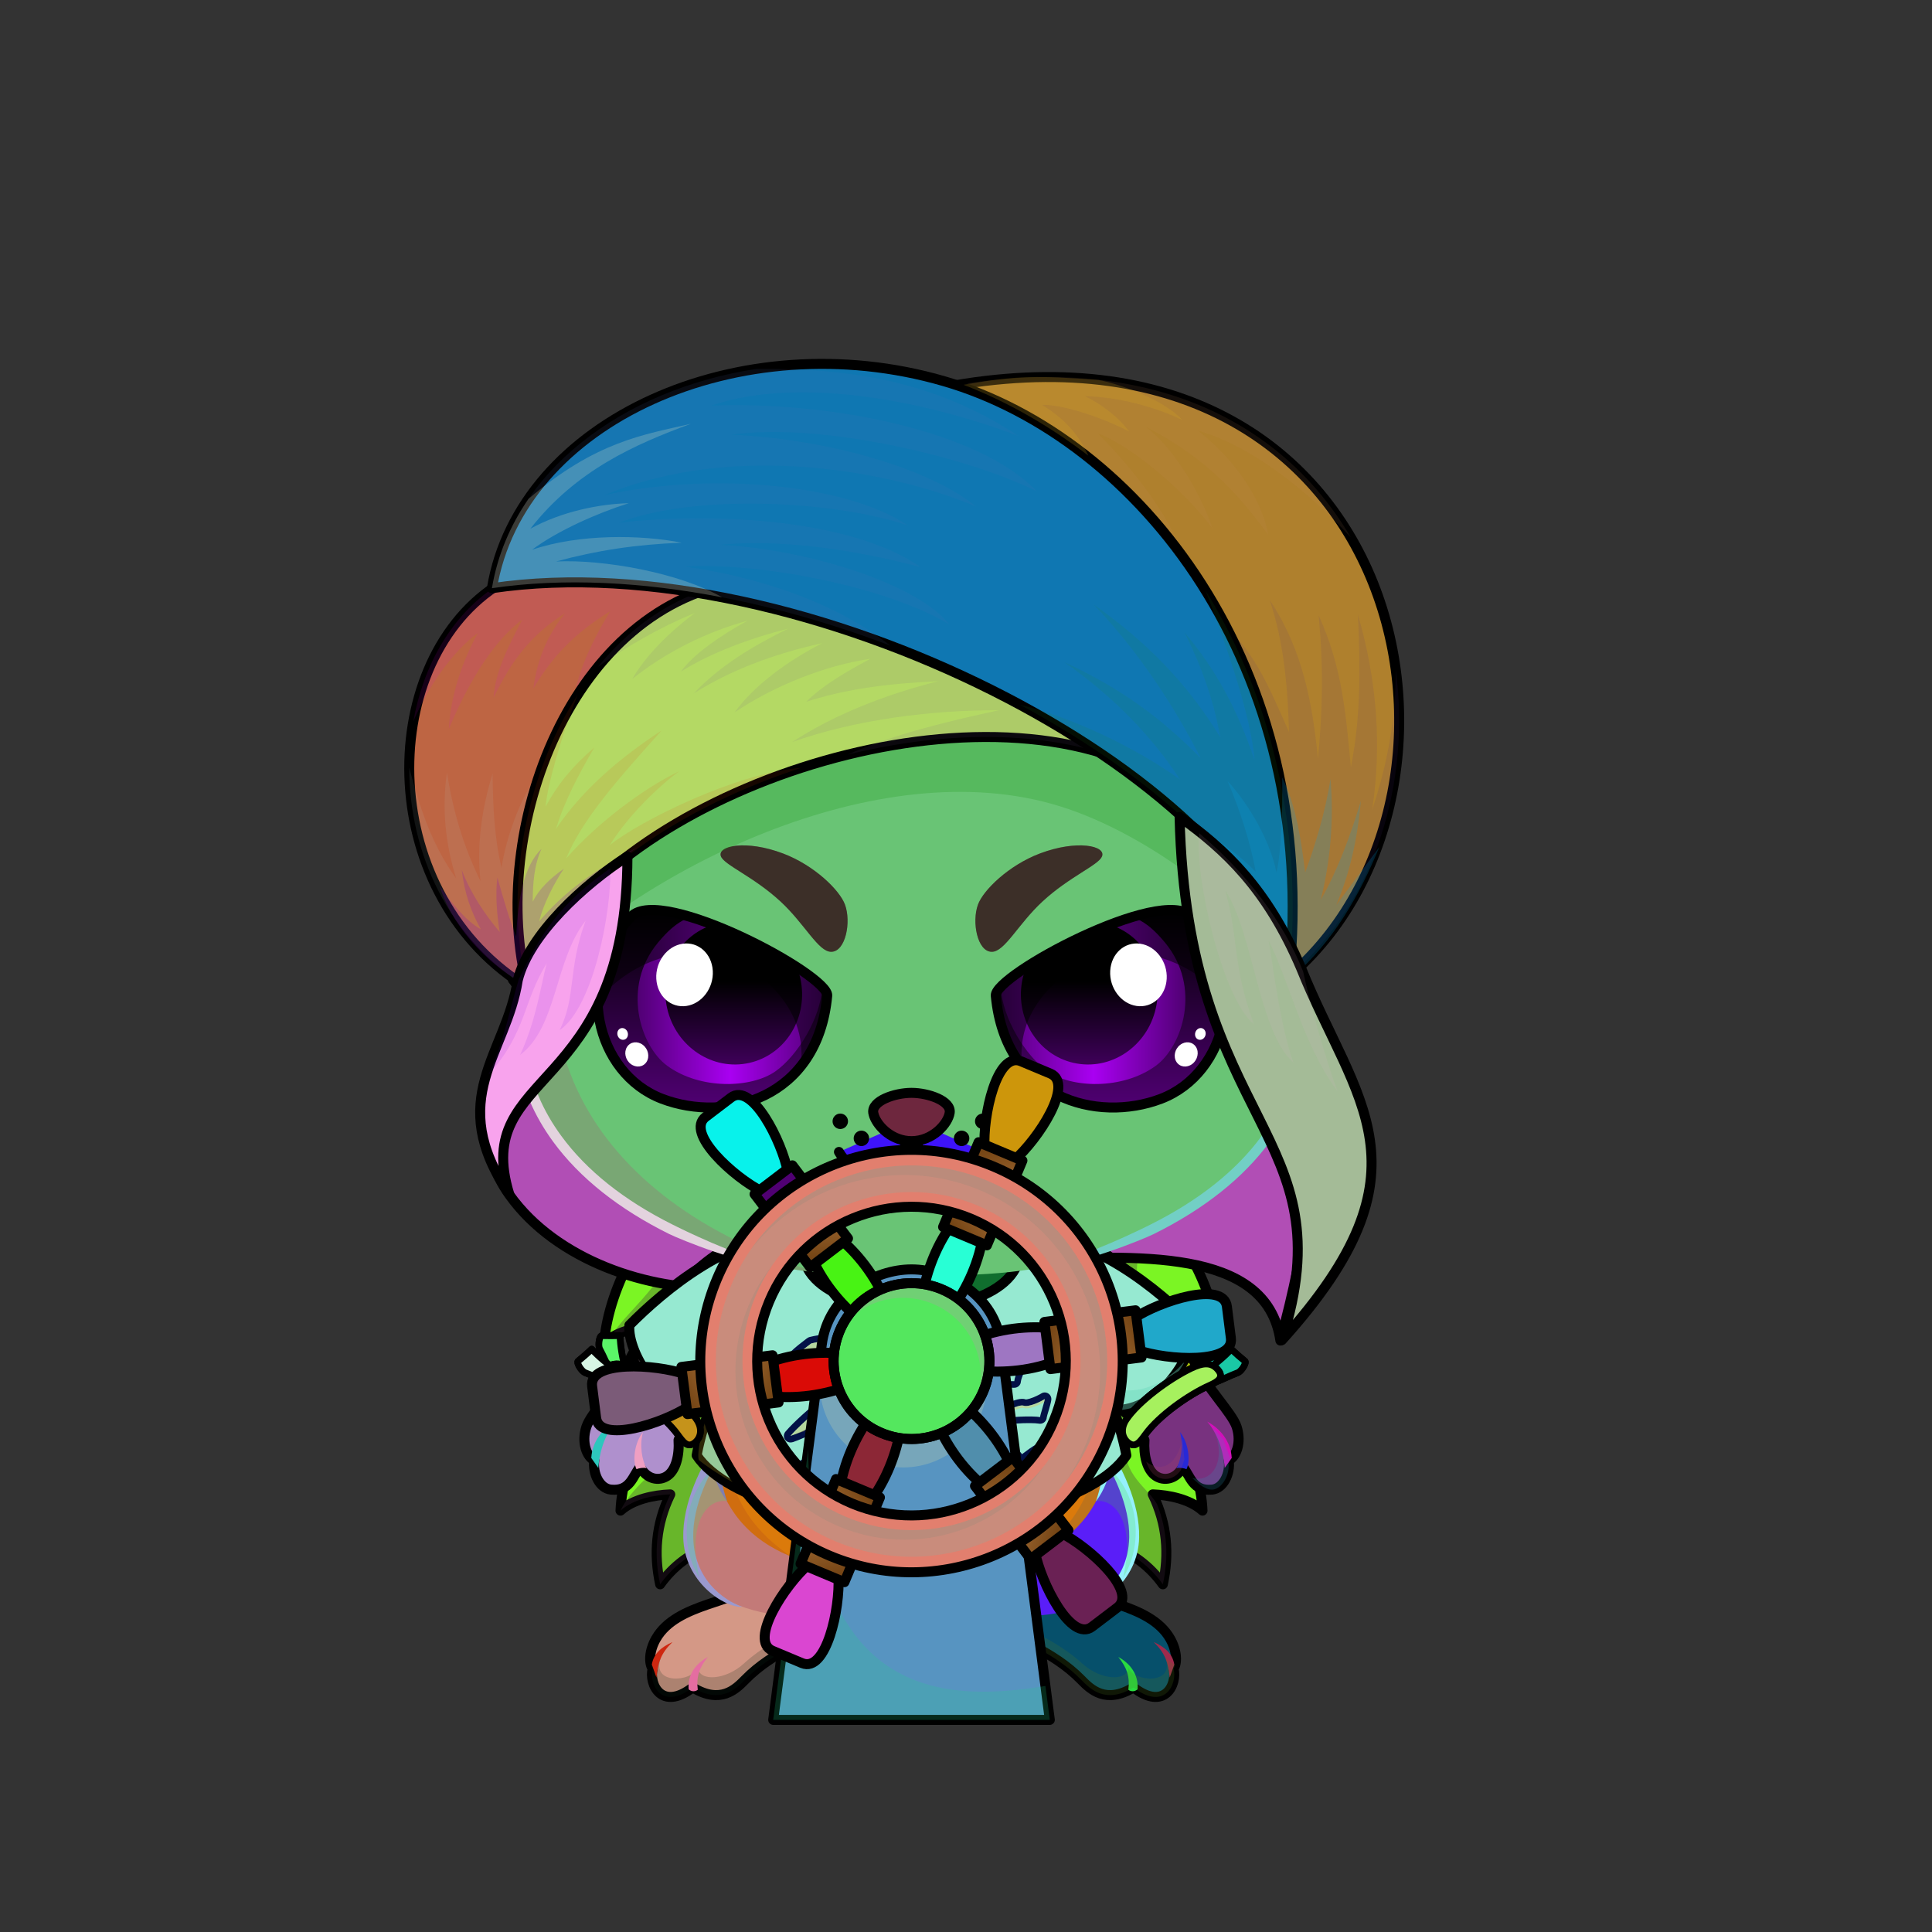<svg xmlns="http://www.w3.org/2000/svg" xmlns:xlink="http://www.w3.org/1999/xlink" style="shape-rendering:geometricPrecision; text-rendering:geometricPrecision; image-rendering:optimizeQuality; fill-rule:evenodd; clip-rule:evenodd" version="1.1" viewBox="0 0 29000 29000" xml:space="preserve"><rect x="0" y="0" width="29000" height="29000" fill="#333333" stroke="none"/><defs><style type="text/css">.NecklaceShipWheelfil14new {fill:black;fill-opacity:0.2}
.NecklaceShipWheelfil372new {fill:url(#NecklaceShipWheelid598new)}
.NecklaceShipWheelfil373new {fill:#EDC26D;fill-opacity:0.302}
.NecklaceShipWheelfil375new {fill:url(#NecklaceShipWheelid339new)}
.NecklaceShipWheelfil377new {fill:url(#NecklaceShipWheelid552new)}
.NecklaceShipWheelfil379new {fill:url(#NecklaceShipWheelid476new)}
.NecklaceShipWheelfil381new {fill:url(#NecklaceShipWheelid592new)}
.NecklaceShipWheelfil383new {fill:url(#NecklaceShipWheelid392new)}
.NecklaceShipWheelfil385new {fill:url(#NecklaceShipWheelid560new)}
.NecklaceShipWheelfil387new {fill:url(#NecklaceShipWheelid388new)}
.NecklaceShipWheelfil389new {fill:url(#NecklaceShipWheelid577new)}
.NecklaceShipWheelfil391new {fill:url(#NecklaceShipWheelid522new)}
.NecklaceShipWheelfil393new {fill:url(#NecklaceShipWheelid605new)}
.NecklaceShipWheelfil395new {fill:url(#NecklaceShipWheelid384new)}
.NecklaceShipWheelfil399new {fill:#EDC26D;fill-opacity:0.2}
.NecklaceShipWheelfil371new {fill:url(#NecklaceShipWheelid0new)}
.NecklaceShipWheelstr0new {stroke:black;stroke-width:150;stroke-linecap:round;stroke-linejoin:round}
.NecklaceShipWheelfil33new {fill:none}
.NecklaceShipWheelfil374 {fill:url(#NecklaceShipWheelid1004)}
.NecklaceShipWheelfil376new {fill:url(#NecklaceShipWheelid291new)}
.NecklaceShipWheelfil378new {fill:url(#NecklaceShipWheelid520new)}
.NecklaceShipWheelfil380new {fill:url(#NecklaceShipWheelid266new)}
.NecklaceShipWheelfil382new {fill:url(#NecklaceShipWheelid341new)}
.NecklaceShipWheelfil384new {fill:url(#NecklaceShipWheelid334new)}
.NecklaceShipWheelfil386new {fill:url(#NecklaceShipWheelid309new)}
.NecklaceShipWheelfil388new {fill:url(#NecklaceShipWheelid524new)}
.NecklaceShipWheelfil390new {fill:url(#NecklaceShipWheelid468new)}
.NecklaceShipWheelfil392new {fill:url(#NecklaceShipWheelid431new)}
.NecklaceShipWheelfil394new {fill:url(#NecklaceShipWheelid526new)}
.NecklaceShipWheelfil396new {fill:url(#NecklaceShipWheelid443new)}
.NecklaceShipWheelfil397new {fill:url(#NecklaceShipWheelid198new)}
.NecklaceShipWheelfil398new {fill:url(#NecklaceShipWheelid505new)}
.NecklaceShipWheelstr6new {stroke:black;stroke-width:150}
.NecklaceTornShirtGreen-Smallfil0 {fill:url(#NecklaceTornShirtGreen-Smallid4)}
.NecklaceTornShirtGreen-Smallfil2 {fill:black;fill-opacity:0.302}
.NecklaceTornShirtGreen-Smallfil3 {fill:black}
.NecklaceTornShirtGreen-Smallfil4 {fill:black;fill-opacity:0.502}
.NecklaceTornShirtGreen-Smallfil5 {fill:black;fill-rule:nonzero}
.NecklaceTornShirtGreen-Smallfil6 {fill:black;fill-opacity:0.4}
.NecklaceTornShirtGreen-Smallfil1 {fill:none}
.NecklaceTornShirtGreen-Smallstr0 {stroke:black;stroke-width:150;stroke-linecap:round;stroke-linejoin:round}
.Tail-Hedgehog0fil2 {fill:black;fill-opacity:0.302}
.Tail-Hedgehog0fil29 {fill:url(#Tail-Hedgehog0id156)}
.Tail-Hedgehog0str0 {stroke:black;stroke-width:150;stroke-linecap:round;stroke-linejoin:round}
.RightFoot-Hedgehog0fil43 {fill:black}
.RightFoot-Hedgehog0fil11 {fill:black;fill-opacity:0.2}
.RightFoot-Hedgehog0fil42 {fill:#cfc6bc}
.RightFoot-Hedgehog0str0 {stroke:black;stroke-width:150;stroke-linecap:round;stroke-linejoin:round}
.RightLeg-Hedgehog0fil48 {fill:url(#RightLeg-Hedgehog0id47)}
.RightLeg-Hedgehog0fil10 {fill:black;fill-rule:nonzero}
.RightLeg-Hedgehog0fil11 {fill:black;fill-opacity:0.2}
.LeftFoot-Hedgehog0fil11 {fill:black;fill-opacity:0.2}
.LeftFoot-Hedgehog0fil43 {fill:black}
.LeftFoot-Hedgehog0fil42 {fill:#cfc6bc}
.LeftFoot-Hedgehog0str0 {stroke:black;stroke-width:150;stroke-linecap:round;stroke-linejoin:round}
.LeftLeg-Hedgehog0fil53 {fill:url(#LeftLeg-Hedgehog0id5)}
.LeftLeg-Hedgehog0fil10 {fill:black;fill-rule:nonzero}
.LeftLeg-Hedgehog0fil11 {fill:black;fill-opacity:0.2}
.RightHand-Hedgehog0fil11 {fill:black;fill-opacity:0.2}
.RightHand-Hedgehog0fil56 {fill:url(#RightHand-Hedgehog0id68)}
.RightHand-Hedgehog0str0 {stroke:black;stroke-width:150;stroke-linecap:round;stroke-linejoin:round}
.RightPaw-Hedgehog0fil61 {fill:#b6a38a}
.RightPaw-Hedgehog0fil43 {fill:black}
.RightPaw-Hedgehog0fil11 {fill:black;fill-opacity:0.2}
.RightPaw-Hedgehog0fil4 {fill:none}
.RightPaw-Hedgehog0str0 {stroke:black;stroke-width:150;stroke-linecap:round;stroke-linejoin:round}
.LeftHand-Hedgehog0fil11 {fill:black;fill-opacity:0.2}
.LeftHand-Hedgehog0fil64 {fill:url(#LeftHand-Hedgehog0id78)}
.LeftHand-Hedgehog0str0 {stroke:black;stroke-width:150;stroke-linecap:round;stroke-linejoin:round}
.Body-Hedgehog1fil67 {fill:url(#Body-Hedgehog1id9)}
.Body-Hedgehog1fil11 {fill:black;fill-opacity:0.2}
.Body-Hedgehog1fil68 {fill:url(#Body-Hedgehog1id42)}
.Body-Hedgehog1fil10 {fill:black;fill-rule:nonzero}
.LeftPaw-Hedgehog0fil72 {fill:#b6a38a}
.LeftPaw-Hedgehog0fil11 {fill:black;fill-opacity:0.2}
.LeftPaw-Hedgehog0fil43 {fill:black}
.LeftPaw-Hedgehog0fil4 {fill:none}
.LeftPaw-Hedgehog0str0 {stroke:black;stroke-width:150;stroke-linecap:round;stroke-linejoin:round}
.Head-Hedgehog0fil111 {fill:url(#Head-Hedgehog0id4)}
.Head-Hedgehog0fil11 {fill:black;fill-opacity:0.2}
.Head-Hedgehog0fil10 {fill:black;fill-rule:nonzero}
.Mouth-Hedgehog0fil4 {fill:none}
.Mouth-Hedgehog0str0 {stroke:black;stroke-width:150;stroke-linecap:round;stroke-linejoin:round}
.Mouth-Hedgehog0fil43 {fill:black}
.Eyes-Hedgehog9fil172 {fill:url(#Eyes-Hedgehog9id122)}
.Eyes-Hedgehog9fil173 {fill:url(#Eyes-Hedgehog9id142)}
.Eyes-Hedgehog9fil174 {fill:url(#Eyes-Hedgehog9id147)}
.Eyes-Hedgehog9fil128 {fill:black;fill-opacity:0.502}
.Eyes-Hedgehog9fil121 {fill:white}
.Eyes-Hedgehog9fil124 {fill:#785e50}
.Eyes-Hedgehog9fil175 {fill:url(#Eyes-Hedgehog9id46)}
.Eyes-Hedgehog9fil176 {fill:url(#Eyes-Hedgehog9id123)}
.Eyes-Hedgehog9fil177 {fill:url(#Eyes-Hedgehog9id140)}
.Eyes-Hedgehog9fil4 {fill:none}
.Eyes-Hedgehog9str1 {stroke:black;stroke-width:150}
.Moustache-Hedgehog1fil43 {fill:black}
.Nose-Hedgehog0fil186 {fill:url(#Nose-Hedgehog0id133)}
.Nose-Hedgehog0str0 {stroke:black;stroke-width:150;stroke-linecap:round;stroke-linejoin:round}
.BraceletLeather-Smallfil1 {fill:white;fill-opacity:0.2}
.BraceletLeather-Smallfil5 {fill:white;fill-rule:nonzero;fill-opacity:0.2}
.BraceletLeather-Smallfil0 {fill:url(#BraceletLeather-Smallid147)}
.BraceletLeather-Smallstr0 {stroke:black;stroke-width:100;stroke-linecap:round;stroke-linejoin:round}
.BraceletLeather-Smallfil2 {fill:none}
.BraceletLeather-Smallfil3 {fill:url(#BraceletLeather-Smallid74)}
.BraceletLeather-Smallfil4 {fill:url(#BraceletLeather-Smallid298);fill-rule:nonzero}
.BraceletLeather-Smallstr1 {stroke:black;stroke-width:100}
.BraceletLeather-Smallfil6 {fill:none;fill-rule:nonzero}
.BraceletLeather-Smallfil7 {fill:url(#BraceletLeather-Smallid122)}
.BraceletLeather-Smallfil8 {fill:url(#BraceletLeather-Smallid82)}
.BraceletLeather-Smallfil9 {fill:url(#BraceletLeather-Smallid294);fill-rule:nonzero}
.HatDesertBack-Smallfil128 {fill:url(#HatDesertBack-Smallid83)}
.HatDesertBack-Smallstr0 {stroke:black;stroke-width:150;stroke-linecap:round;stroke-linejoin:round}
.HatDesert-Smallfil4 {fill:black;fill-opacity:0.2}
.HatDesert-Smallfil91 {fill:black;fill-opacity:0.102}
.HatDesert-Smallfil152 {fill:url(#HatDesert-Smallid301)}
.HatDesert-Smallstr0 {stroke:black;stroke-width:150;stroke-linecap:round;stroke-linejoin:round}
.HatDesert-Smallfil153 {fill:url(#HatDesert-Smallid647)}
.HatDesert-Smallfil154 {fill:url(#HatDesert-Smallid326)}
.HatDesert-Smallfil155 {fill:url(#HatDesert-Smallid296)}
.HatDesert-Smallfil156 {fill:url(#HatDesert-Smallid210)}
.HatDesert-Smallfil157 {fill:url(#HatDesert-Smallid222)}
</style><linearGradient gradientUnits="userSpaceOnUse" id="NecklaceShipWheelid598new" x1="10946.7" x2="11398.3" xlink:href="#NecklaceShipWheelid198new" y1="16600" y2="17725.9">
  </linearGradient><linearGradient gradientUnits="userSpaceOnUse" id="NecklaceShipWheelid339new" x1="12518.8" x2="12947" xlink:href="#NecklaceShipWheelid198new" y1="18755.5" y2="19611.7">
  </linearGradient><linearGradient gradientUnits="userSpaceOnUse" id="NecklaceShipWheelid552new" x1="9023.86" x2="10212.5" xlink:href="#NecklaceShipWheelid198new" y1="20827.6" y2="21151.5">
  </linearGradient><linearGradient gradientUnits="userSpaceOnUse" id="NecklaceShipWheelid476new" x1="11591.8" x2="12634.8" xlink:href="#NecklaceShipWheelid198new" y1="20530.1" y2="20746.4">
  </linearGradient><linearGradient gradientUnits="userSpaceOnUse" id="NecklaceShipWheelid592new" x1="11552" x2="12513.5" xlink:href="#NecklaceShipWheelid198new" y1="24648.7" y2="23806.9">
  </linearGradient><linearGradient gradientUnits="userSpaceOnUse" id="NecklaceShipWheelid392new" x1="12660.1" x2="13464.5" xlink:href="#NecklaceShipWheelid198new" y1="22282.5" y2="21518.6">
  </linearGradient><linearGradient gradientUnits="userSpaceOnUse" id="NecklaceShipWheelid560new" x1="16417.2" x2="15965.5" xlink:href="#NecklaceShipWheelid198new" y1="24294" y2="23168.1">
  </linearGradient><linearGradient gradientUnits="userSpaceOnUse" id="NecklaceShipWheelid388new" x1="14845" x2="14416.8" xlink:href="#NecklaceShipWheelid198new" y1="22138.5" y2="21282.3">
  </linearGradient><linearGradient gradientUnits="userSpaceOnUse" id="NecklaceShipWheelid577new" x1="18340" x2="17151.4" xlink:href="#NecklaceShipWheelid198new" y1="20066.3" y2="19742.5">
  </linearGradient><linearGradient gradientUnits="userSpaceOnUse" id="NecklaceShipWheelid522new" x1="15772" x2="14729.1" xlink:href="#NecklaceShipWheelid198new" y1="20363.9" y2="20147.6">
  </linearGradient><linearGradient gradientUnits="userSpaceOnUse" id="NecklaceShipWheelid605new" x1="15811.8" x2="14850.3" xlink:href="#NecklaceShipWheelid198new" y1="16245.3" y2="17087.1">
  </linearGradient><linearGradient gradientUnits="userSpaceOnUse" id="NecklaceShipWheelid384new" x1="14703.8" x2="13899.3" xlink:href="#NecklaceShipWheelid198new" y1="18611.5" y2="19375.4">
  </linearGradient><linearGradient gradientUnits="userSpaceOnUse" id="NecklaceShipWheelid0new" x1="13681.9" x2="13681.9" y1="25815.8" y2="19053.8">
   <stop offset="0" style="stop-opacity:1; stop-color:#96612C"/>
   <stop offset="1" style="stop-opacity:1; stop-color:#472809"/>
  </linearGradient><linearGradient gradientUnits="userSpaceOnUse" id="NecklaceShipWheelid1004" x1="10847.2" x2="10197.9" xlink:href="#NecklaceShipWheelid27" y1="14638.9" y2="11698.6">
  </linearGradient><linearGradient gradientUnits="userSpaceOnUse" id="NecklaceShipWheelid291new" x1="12300.1" x2="12310.4" xlink:href="#NecklaceShipWheelid198new" y1="18376.7" y2="18866.9">
  </linearGradient><linearGradient gradientUnits="userSpaceOnUse" id="NecklaceShipWheelid520new" x1="10722.1" x2="10282.8" xlink:href="#NecklaceShipWheelid198new" y1="20695" y2="20990.7">
  </linearGradient><linearGradient gradientUnits="userSpaceOnUse" id="NecklaceShipWheelid266new" x1="11162.9" x2="11662.9" xlink:href="#NecklaceShipWheelid198new" y1="20628.7" y2="20824.5">
  </linearGradient><linearGradient gradientUnits="userSpaceOnUse" id="NecklaceShipWheelid341new" x1="12385.5" x2="12484.5" xlink:href="#NecklaceShipWheelid198new" y1="23148.3" y2="23648.7">
  </linearGradient><linearGradient gradientUnits="userSpaceOnUse" id="NecklaceShipWheelid334new" x1="12586.8" x2="12992.4" xlink:href="#NecklaceShipWheelid198new" y1="22698.8" y2="22404.8">
  </linearGradient><linearGradient gradientUnits="userSpaceOnUse" id="NecklaceShipWheelid309new" x1="15384.4" x2="15844.6" xlink:href="#NecklaceShipWheelid198new" y1="22929.3" y2="23075.9">
  </linearGradient><linearGradient gradientUnits="userSpaceOnUse" id="NecklaceShipWheelid524new" x1="15063.8" x2="15053.4" xlink:href="#NecklaceShipWheelid198new" y1="22517.3" y2="22027.1">
  </linearGradient><linearGradient gradientUnits="userSpaceOnUse" id="NecklaceShipWheelid468new" x1="16641.7" x2="17081.1" xlink:href="#NecklaceShipWheelid198new" y1="20199" y2="19903.3">
  </linearGradient><linearGradient gradientUnits="userSpaceOnUse" id="NecklaceShipWheelid431new" x1="16201" x2="15700.9" xlink:href="#NecklaceShipWheelid198new" y1="20265.3" y2="20069.4">
  </linearGradient><linearGradient gradientUnits="userSpaceOnUse" id="NecklaceShipWheelid526new" x1="14978.3" x2="14879.4" xlink:href="#NecklaceShipWheelid198new" y1="17745.7" y2="17245.3">
  </linearGradient><linearGradient gradientUnits="userSpaceOnUse" id="NecklaceShipWheelid443new" x1="14777" x2="14371.5" xlink:href="#NecklaceShipWheelid198new" y1="18195.2" y2="18489.2">
  </linearGradient><linearGradient gradientUnits="userSpaceOnUse" id="NecklaceShipWheelid505new" x1="14288.3" x2="13075.5" xlink:href="#NecklaceShipWheelid198new" y1="19443.4" y2="21417.5">
  </linearGradient><linearGradient gradientUnits="objectBoundingBox" id="NecklaceTornShirtGreen-Smallid4" x1="50%" x2="50%" xlink:href="#NecklaceTornShirtGreen-Smallid0" y1="100%" y2="0%">
  </linearGradient><linearGradient gradientUnits="userSpaceOnUse" id="Tail-Hedgehog0id156" x1="13681.9" x2="13681.9" xlink:href="#Tail-Hedgehog0id6" y1="18011.3" y2="24488.9">
  </linearGradient><linearGradient gradientUnits="objectBoundingBox" id="RightLeg-Hedgehog0id47" x1="50%" x2="50%" xlink:href="#RightLeg-Hedgehog0id5" y1="100%" y2="0%">
  </linearGradient><linearGradient gradientUnits="objectBoundingBox" id="LeftLeg-Hedgehog0id5" x1="50%" x2="50%" y1="100%" y2="0%">
   <stop offset="0" style="stop-opacity:1; stop-color:#cfc6bc"/>
   <stop offset="0.212" style="stop-opacity:1; stop-color:#cfc6bc"/>
   <stop offset="1" style="stop-opacity:1; stop-color:#b6a38a"/>
  </linearGradient><linearGradient gradientUnits="objectBoundingBox" id="RightHand-Hedgehog0id68" x1="30.208%" x2="69.792%" y1="5.019%" y2="94.98%">
   <stop offset="0" style="stop-opacity:1; stop-color:#8f7d65"/>
   <stop offset="0.141" style="stop-opacity:1; stop-color:#8f7d65"/>
   <stop offset="0.71" style="stop-opacity:1; stop-color:#b6a38a"/>
   <stop offset="1" style="stop-opacity:1; stop-color:#b6a38a"/>
  </linearGradient><linearGradient gradientUnits="objectBoundingBox" id="LeftHand-Hedgehog0id78" x1="69.792%" x2="30.208%" xlink:href="#LeftHand-Hedgehog0id68" y1="5.019%" y2="94.98%">
  </linearGradient><linearGradient gradientUnits="objectBoundingBox" id="Body-Hedgehog1id9" x1="50%" x2="50%" y1="0%" y2="100%">
   <stop offset="0" style="stop-opacity:1; stop-color:#8f7d65"/>
   <stop offset="0.102" style="stop-opacity:1; stop-color:#8f7d65"/>
   <stop offset="0.349" style="stop-opacity:1; stop-color:#b6a38a"/>
   <stop offset="1" style="stop-opacity:1; stop-color:#cfc6bc"/>
  </linearGradient><linearGradient gradientUnits="userSpaceOnUse" id="Body-Hedgehog1id42" x1="13681.9" x2="13681.9" y1="23357" y2="18656">
   <stop offset="0" style="stop-opacity:1; stop-color:#cfc6bc"/>
   <stop offset="0.631" style="stop-opacity:1; stop-color:#cfc6bc"/>
   <stop offset="1" style="stop-opacity:1; stop-color:#b6a38a"/>
  </linearGradient><linearGradient gradientUnits="objectBoundingBox" id="Head-Hedgehog0id4" x1="50%" x2="50%" y1="100%" y2="0%">
   <stop offset="0" style="stop-opacity:1; stop-color:#8f7d65"/>
   <stop offset="0.251" style="stop-opacity:1; stop-color:#b6a38a"/>
   <stop offset="0.761" style="stop-opacity:1; stop-color:#cfc6bc"/>
   <stop offset="1" style="stop-opacity:1; stop-color:#cfc6bc"/>
  </linearGradient><linearGradient gradientUnits="userSpaceOnUse" id="Eyes-Hedgehog9id122" x1="10693.2" x2="10693.2" xlink:href="#Eyes-Hedgehog9id0" y1="16624" y2="13658.7">
  </linearGradient><linearGradient gradientUnits="userSpaceOnUse" id="Eyes-Hedgehog9id142" x1="9570.54" x2="12343.3" xlink:href="#Eyes-Hedgehog9id43" y1="15028.5" y2="15028.5">
  </linearGradient><linearGradient gradientUnits="userSpaceOnUse" id="Eyes-Hedgehog9id147" x1="11013.2" x2="11013.2" xlink:href="#Eyes-Hedgehog9id75" y1="13896.6" y2="15978.5">
  </linearGradient><linearGradient gradientUnits="userSpaceOnUse" id="Eyes-Hedgehog9id46" x1="16670.7" x2="16670.7" xlink:href="#Eyes-Hedgehog9id0" y1="16624" y2="13658.7">
  </linearGradient><linearGradient gradientUnits="userSpaceOnUse" id="Eyes-Hedgehog9id123" x1="15020.6" x2="17793.3" xlink:href="#Eyes-Hedgehog9id43" y1="15028.5" y2="15028.5">
  </linearGradient><linearGradient gradientUnits="userSpaceOnUse" id="Eyes-Hedgehog9id140" x1="16350.6" x2="16350.6" xlink:href="#Eyes-Hedgehog9id75" y1="13896.6" y2="15978.5">
  </linearGradient><linearGradient gradientUnits="userSpaceOnUse" id="Nose-Hedgehog0id133" x1="13681.9" x2="13681.9" y1="16404" y2="17128.6">
   <stop offset="0" style="stop-opacity:1; stop-color:#FFCCCC"/>
   <stop offset="1" style="stop-opacity:1; stop-color:#B37173"/>
  </linearGradient><linearGradient gradientUnits="userSpaceOnUse" id="BraceletLeather-Smallid147" x1="9162.56" x2="9215.4" xlink:href="#BraceletLeather-Smallid74" y1="20581.6" y2="20053">
  </linearGradient><linearGradient gradientUnits="userSpaceOnUse" id="BraceletLeather-Smallid298" x1="9247.73" x2="10309.6" xlink:href="#BraceletLeather-Smallid294" y1="20645.5" y2="21516.1">
  </linearGradient><linearGradient gradientUnits="userSpaceOnUse" id="BraceletLeather-Smallid122" x1="18201.3" x2="18148.5" xlink:href="#BraceletLeather-Smallid74" y1="20581.6" y2="20053">
  </linearGradient><linearGradient gradientUnits="userSpaceOnUse" id="BraceletLeather-Smallid82" x1="18248.5" x2="18527.8" xlink:href="#BraceletLeather-Smallid74" y1="20729.4" y2="20272.3">
  </linearGradient><linearGradient gradientUnits="userSpaceOnUse" id="HatDesertBack-Smallid83" x1="13518.1" x2="13518.1" y1="10565.5" y2="20122.2">
   <stop offset="0" style="stop-opacity:1; stop-color:black"/>
   <stop offset="1" style="stop-opacity:1; stop-color:#F7F7F7"/>
  </linearGradient><linearGradient gradientUnits="userSpaceOnUse" id="HatDesert-Smallid301" x1="14601.5" x2="20204.4" y1="12988.6" y2="7277.97">
   <stop offset="0" style="stop-opacity:1; stop-color:#C4C4C4"/>
   <stop offset="0.749" style="stop-opacity:1; stop-color:white"/>
   <stop offset="1" style="stop-opacity:1; stop-color:#c8ba9c"/>
  </linearGradient><linearGradient gradientUnits="userSpaceOnUse" id="HatDesert-Smallid647" x1="6539.46" x2="10355.2" xlink:href="#HatDesert-Smallid210" y1="13595.5" y2="9706.44">
  </linearGradient><linearGradient gradientUnits="userSpaceOnUse" id="HatDesert-Smallid326" x1="9632.97" x2="14843.1" xlink:href="#HatDesert-Smallid210" y1="14432.2" y2="9121.87">
  </linearGradient><linearGradient gradientUnits="userSpaceOnUse" id="HatDesert-Smallid296" x1="9719.25" x2="17068.3" y1="13811.5" y2="6321.18">
   <stop offset="0" style="stop-opacity:1; stop-color:#C4C4C4"/>
   <stop offset="0.671" style="stop-opacity:1; stop-color:white"/>
   <stop offset="1" style="stop-opacity:1; stop-color:#c8ba9c"/>
  </linearGradient><linearGradient gradientUnits="userSpaceOnUse" id="HatDesert-Smallid222" x1="7046.58" x2="9579.31" xlink:href="#HatDesert-Smallid210" y1="16680.2" y2="14098.8">
  </linearGradient><linearGradient gradientUnits="userSpaceOnUse" id="NecklaceShipWheelid198new" x1="15325.7" x2="12038.2" y1="17755" y2="23105.9">
   <stop offset="0" style="stop-opacity:1; stop-color:#96612C"/>
   <stop offset="1" style="stop-opacity:1; stop-color:#754515"/>
  </linearGradient><linearGradient gradientUnits="userSpaceOnUse" id="NecklaceShipWheelid27" x1="16937.6" x2="16937.6" y1="14961.3" y2="11448.6">
   <stop offset="0" style="stop-opacity:1; stop-color:#500073"/>
   <stop offset="1" style="stop-opacity:1; stop-color:black"/>
  </linearGradient><linearGradient gradientUnits="userSpaceOnUse" id="NecklaceTornShirtGreen-Smallid0" x1="13681.9" x2="13681.9" y1="22800.8" y2="17350.8">
   <stop offset="0" style="stop-opacity:1; stop-color:#393C2B"/>
   <stop offset="1" style="stop-opacity:1; stop-color:#796F39"/>
  </linearGradient><linearGradient gradientUnits="userSpaceOnUse" id="Tail-Hedgehog0id6" x1="13681.9" x2="13681.9" y1="6728.09" y2="11806.7">
   <stop offset="0" style="stop-opacity:1; stop-color:#807373"/>
   <stop offset="1" style="stop-opacity:1; stop-color:#989898"/>
  </linearGradient><linearGradient gradientUnits="objectBoundingBox" id="RightLeg-Hedgehog0id5" x1="50%" x2="50%" y1="100%" y2="0%">
   <stop offset="0" style="stop-opacity:1; stop-color:#cfc6bc"/>
   <stop offset="0.212" style="stop-opacity:1; stop-color:#cfc6bc"/>
   <stop offset="1" style="stop-opacity:1; stop-color:#b6a38a"/>
  </linearGradient><linearGradient gradientUnits="objectBoundingBox" id="LeftHand-Hedgehog0id68" x1="30.208%" x2="69.792%" y1="5.019%" y2="94.98%">
   <stop offset="0" style="stop-opacity:1; stop-color:#8f7d65"/>
   <stop offset="0.141" style="stop-opacity:1; stop-color:#8f7d65"/>
   <stop offset="0.71" style="stop-opacity:1; stop-color:#b6a38a"/>
   <stop offset="1" style="stop-opacity:1; stop-color:#b6a38a"/>
  </linearGradient><linearGradient gradientUnits="userSpaceOnUse" id="Eyes-Hedgehog9id0" x1="10654.3" x2="10654.3" y1="16581.4" y2="13705.6">
   <stop offset="0" style="stop-opacity:1; stop-color:#500073"/>
   <stop offset="1" style="stop-opacity:1; stop-color:black"/>
  </linearGradient><linearGradient gradientUnits="userSpaceOnUse" id="Eyes-Hedgehog9id43" x1="9336.13" x2="12327.3" y1="15064.6" y2="15064.6">
   <stop offset="0" style="stop-opacity:1; stop-color:#500073"/>
   <stop offset="0.502" style="stop-opacity:1; stop-color:#a900f2"/>
   <stop offset="1" style="stop-opacity:1; stop-color:#500073"/>
  </linearGradient><linearGradient gradientUnits="userSpaceOnUse" id="Eyes-Hedgehog9id75" x1="16987" x2="16987" y1="13705.8" y2="15976.6">
   <stop offset="0" style="stop-opacity:1; stop-color:black"/>
   <stop offset="0.4" style="stop-opacity:1; stop-color:black"/>
   <stop offset="1" style="stop-opacity:1; stop-color:#3e0059"/>
  </linearGradient><linearGradient gradientUnits="userSpaceOnUse" id="BraceletLeather-Smallid74" x1="9115.42" x2="8836.11" y1="20729.4" y2="20272.3">
   <stop offset="0" style="stop-opacity:1; stop-color:#683501"/>
   <stop offset="1" style="stop-opacity:1; stop-color:#B08227"/>
  </linearGradient><linearGradient gradientUnits="userSpaceOnUse" id="BraceletLeather-Smallid294" x1="18116.1" x2="17054.3" y1="20645.5" y2="21516.1">
   <stop offset="0" style="stop-opacity:1; stop-color:#643300"/>
   <stop offset="0.322" style="stop-opacity:1; stop-color:#B5872A"/>
   <stop offset="1" style="stop-opacity:1; stop-color:#643300"/>
  </linearGradient><linearGradient gradientUnits="userSpaceOnUse" id="HatDesert-Smallid210" x1="21015.7" x2="17277.6" y1="18093.1" y2="14283.1">
   <stop offset="0" style="stop-opacity:1; stop-color:#E3E3E3"/>
   <stop offset="0.451" style="stop-opacity:1; stop-color:white"/>
   <stop offset="1" style="stop-opacity:1; stop-color:#c8ba9c"/>
  </linearGradient></defs><g id="Tail-Hedgehog0">
 <animateTransform additive="sum" attributeName="transform" dur="10" repeatCount="indefinite" type="translate" values="0;0 200;0;0 200;0;0 200;0;0 200;0"/>
  <g id="_1891249960224">
   <path class="Tail-Hedgehog0fil29 Tail-Hedgehog0str0" d="M10243 18011c-510,276 -1099,1258 -1176,2143 337,-271 804,-279 1126,-224 -586,264 -943,844 -960,1362 288,-215 636,-398 1044,-381 -498,400 -927,989 -963,1764 190,-172 506,-235 747,-244 -218,450 -249,900 -152,1350 188,-263 466,-491 841,-600 384,-112 1462,128 1523,454 62,326 324,707 625,829 1,-287 30,-617 271,-889 96,379 296,699 513,914 217,-215 416,-535 513,-914 241,272 270,602 271,889 301,-122 563,-503 625,-829 61,-326 1138,-566 1523,-454 375,109 652,337 841,600 97,-450 66,-900 -152,-1350 241,9 557,72 747,244 -36,-775 -465,-1364 -963,-1764 408,-17 756,166 1043,381 -16,-518 -373,-1098 -959,-1362 322,-55 789,-47 1125,224 -76,-885 -665,-1867 -1175,-2143 -670,147 -2745,630 -3415,776l-24 -5 -24 5c-670,-146 -2745,-629 -3415,-776z" style="fill:#7bf524"/>
   <path class="Tail-Hedgehog0fil2" d="M10194 18040c-189,117 -385,325 -560,585 941,205 -259,1028 -480,1467 327,-210 744,-213 1039,-162 438,198 -561,567 -594,1134 204,-100 430,-163 678,-153 552,663 -651,1099 -963,1764 190,-172 506,-235 747,-244 -218,450 -249,900 -152,1350 188,-263 466,-491 841,-600 384,-112 1462,128 1523,454 62,326 324,707 625,829 1,-287 30,-617 271,-889 96,379 296,699 513,914 217,-215 416,-535 513,-914 241,272 270,602 271,889 301,-122 563,-503 625,-829 61,-326 1138,-566 1523,-454 375,109 652,337 841,600 86,-400 71,-800 -86,-1200 -136,-245 -526,-445 -473,-927 72,-653 339,-1711 295,-2114 -244,-477 -122,-923 282,-1242 -117,-125 -236,-224 -352,-287 -670,147 -2745,630 -3415,776 -8,-2 -16,-3 -24,-5 -8,2 -16,3 -24,5 -648,-142 -2611,-598 -3345,-760 -40,4 -79,9 -119,13z" style="fill:#3d2639"/>
  </g>
 </g><g id="RightFoot-Hedgehog0">
  <path class="RightFoot-Hedgehog0fil42 RightFoot-Hedgehog0str0" d="M17616 25049c58,229 -133,641 -602,281 -416,252 -643,30 -786,-117 -427,-437 -1001,-608 -1224,-792 -174,-144 96,-471 85,-641 326,80 773,48 1052,-20 166,306 1110,284 1425,840 100,176 108,360 50,449z" style="fill:#06506b"/>
  <path class="RightFoot-Hedgehog0fil43" d="M17075 25357c18,-210 -100,-383 -289,-485 131,162 175,299 151,492 36,28 93,34 138,-7z" style="fill:#2adc40"/>
  <path class="RightFoot-Hedgehog0fil43" d="M17627 24985c-28,-165 -141,-261 -310,-338 177,173 216,307 240,534 21,-62 50,-133 70,-196z" style="fill:#a02a4c"/>
  <path class="RightFoot-Hedgehog0fil11" d="M17616 25049c58,229 -133,641 -602,281 -416,252 -643,30 -786,-117 -427,-437 -1001,-608 -1224,-792 -111,-92 -42,-257 20,-409 59,405 671,455 1222,959 269,246 667,277 693,61 92,226 704,254 554,-143 42,29 93,66 147,105 -6,21 -14,40 -24,55z" style="fill:#51791f"/>
 </g><g id="LeftFoot-Hedgehog0">
  <path class="LeftFoot-Hedgehog0fil42 LeftFoot-Hedgehog0str0" d="M9796 25049c-58,229 132,641 602,281 416,252 642,30 786,-117 427,-437 1000,-608 1223,-792 175,-144 -96,-471 -84,-641 -326,80 -774,48 -1053,-20 -166,306 -1110,284 -1425,840 -100,176 -108,360 -49,449z" style="fill:#d49886"/>
  <path class="LeftFoot-Hedgehog0fil11" d="M9796 25049c-58,229 132,641 602,281 416,252 642,30 786,-117 427,-437 1000,-608 1223,-792 111,-92 42,-257 -20,-409 -59,405 -671,455 -1222,959 -268,246 -666,277 -692,61 -93,226 -705,254 -554,-143 -43,29 -94,66 -148,105 6,21 14,40 25,55z" style="fill:#0a2b19"/>
  <path class="LeftFoot-Hedgehog0fil43" d="M10337 25357c-19,-210 99,-383 288,-485 -131,162 -175,299 -151,492 -35,28 -93,34 -137,-7z" style="fill:#e46da1"/>
  <path class="LeftFoot-Hedgehog0fil43" d="M9784 24985c29,-165 142,-261 311,-338 -178,173 -217,307 -241,534 -20,-62 -49,-133 -70,-196z" style="fill:#ce2710"/>
 </g><g id="RightLeg-Hedgehog0">
  <path class="RightLeg-Hedgehog0fil48" d="M13668 23779c967,1 1275,748 2492,357 1135,-365 1011,-1425 437,-2346l-1468 -574c-289,401 -798,1265 -1461,1300l0 1263z" style="fill:#5a1ef8"/>
  <path class="RightLeg-Hedgehog0fil10" d="M13678 23853c373,1 647,119 917,236 100,43 536,225 802,158 -304,-37 -584,-227 -743,-296 -283,-122 -571,-246 -976,-247l0 149zm2756 -2176c149,216 274,444 364,670 100,250 156,499 152,728 -14,725 -589,997 -739,1045 276,14 875,-379 888,-1043 5,-249 -55,-517 -162,-785 -99,-250 -240,-501 -408,-739l-95 124z" style="fill:#95f1fc"/>
  <path class="RightLeg-Hedgehog0fil11" d="M16859 23678c291,-452 265,-1206 -216,-1646 -364,384 -390,545 -378,566 409,-250 803,197 594,1080z" style="fill:#3cdb26"/>
 </g><g id="LeftLeg-Hedgehog0">
  <path class="LeftLeg-Hedgehog0fil53" d="M13678 23779c-968,1 -1266,748 -2483,357 -1135,-365 -1010,-1425 -437,-2346l1468 -574c289,401 788,1265 1452,1300l0 1263z" style="fill:#c37a78"/>
  <path class="LeftLeg-Hedgehog0fil10" d="M13678 23853c-374,1 -648,119 -918,236 -100,43 -536,225 -802,158 304,-37 584,-227 743,-296 283,-122 571,-246 977,-247l0 149zm-2756 -2176c-150,216 -275,444 -365,670 -100,250 -156,499 -151,728 13,725 588,997 738,1045 -276,14 -875,-379 -888,-1043 -5,-249 55,-517 162,-785 99,-250 240,-501 408,-739l96 124z" style="fill:#9a99cf"/>
  <path class="LeftLeg-Hedgehog0fil11" d="M10497 23678c-292,-452 -266,-1206 215,-1646 364,384 390,545 378,566 -409,-250 -803,197 -593,1080z" style="fill:#28fa62"/>
 </g><g id="HatDesertBack-Small">
 <animateTransform additive="sum" attributeName="transform" dur="10" repeatCount="indefinite" type="translate" values="0;0 200;0;0 200;0;0 200;0;0 200;0"/>
  <path class="HatDesertBack-Smallfil128 HatDesertBack-Smallstr0" d="M7698 14705c574,679 -1010,1888 -52,3230 703,987 2102,1447 3206,1397 1496,-68 2976,-381 4585,-426 1572,-45 3576,-200 3782,1216 784,-2876 794,-5448 -1274,-7897 -2575,-3682 -8792,-509 -10247,2480z" style="fill:#b14eb5"/>
 </g><g id="RightHand-Hedgehog0">
 <animateTransform additive="sum" attributeName="transform" dur="10" repeatCount="indefinite" type="translate" values="0;0 200;0;0 200;0;0 200;0;0 200;0"/>
  <path class="RightHand-Hedgehog0fil56 RightHand-Hedgehog0str0" d="M16378 18692c699,369 1263,1150 1599,1845 252,523 -745,991 -1014,732 -193,-186 -386,-294 -613,-339 -83,-786 -377,-1485 -807,-1998 351,-62 639,-144 835,-240z" style="fill:#abc50c"/>
  <path class="RightHand-Hedgehog0fil11" d="M16936 21243c-185,-170 -370,-270 -586,-313 -47,-446 -162,-864 -332,-1237 615,434 879,1022 918,1550z" style="fill:#484fc1"/>
 </g><g id="LeftHand-Hedgehog0">
 <animateTransform additive="sum" attributeName="transform" dur="10" repeatCount="indefinite" type="translate" values="0;0 200;0;0 200;0;0 200;0;0 200;0"/>
  <path class="LeftHand-Hedgehog0fil64 LeftHand-Hedgehog0str0" d="M10986 18692c-699,369 -1263,1150 -1599,1845 -252,523 745,991 1013,732 194,-186 387,-294 614,-339 83,-786 377,-1485 807,-1998 -351,-62 -639,-144 -835,-240z" style="fill:#55abbf"/>
  <path class="LeftHand-Hedgehog0fil11" d="M10428 21243c184,-170 370,-270 586,-313 47,-446 162,-864 332,-1237 -615,434 -879,1022 -918,1550z" style="fill:#fffe94"/>
 </g><g id="Body-Hedgehog1">
 <animateTransform additive="sum" attributeName="transform" dur="10" repeatCount="indefinite" type="translate" values="0;0 200;0;0 200;0;0 200;0;0 200;0"/>
  <path class="Body-Hedgehog1fil67" d="M13682 23636c-1477,0 -2736,-317 -2979,-1737 -144,-843 286,-2153 892,-3046 556,109 1286,175 2087,175 801,0 1531,-66 2087,-175 606,893 1036,2203 892,3046 -243,1420 -1502,1737 -2979,1737z" style="fill:#db7a0b"/>
  <path class="Body-Hedgehog1fil11" d="M11882 23368c-610,-246 -1046,-692 -1179,-1469 -57,-332 -24,-737 73,-1161 44,1407 281,2075 1106,2630z" style="fill:#a63721"/>
  <path class="Body-Hedgehog1fil68" d="M11767 19068c-656,1274 -828,2933 -70,3668 649,630 1135,610 1985,621 850,-11 1336,9 1985,-621 758,-735 586,-2394 -71,-3668 -317,-615 -953,-359 -1914,-359 -961,0 -1597,-256 -1915,359z" style="fill:#106e2e"/>
  <path class="Body-Hedgehog1fil10" d="M10914 22537c-141,-186 -224,-430 -261,-694 -28,-202 -29,-416 -9,-626 35,-378 197,-1016 416,-1358 -130,315 -277,999 -296,1371 -23,438 13,904 150,1307z" style="fill:#7f7eb0"/>
  <path class="Body-Hedgehog1fil11" d="M15481 23368c611,-246 1047,-692 1180,-1469 57,-332 24,-737 -73,-1161 -44,1407 -281,2075 -1107,2630z" style="fill:#4e5658"/>
  <path class="Body-Hedgehog1fil10" d="M16450 22537c249,-328 316,-836 270,-1320 -35,-378 -197,-1016 -416,-1358 130,315 277,999 296,1371 23,438 -13,904 -150,1307z" style="fill:#90eff8"/>
 </g><g id="RightPaw-Hedgehog0">
 <animateTransform additive="sum" attributeName="transform" dur="10" repeatCount="indefinite" type="translate" values="0;0 200;0;0 200;0;0 200;0;0 200;0"/>
  <path class="RightPaw-Hedgehog0fil61" d="M17864 20421c184,453 629,783 699,998 77,240 -18,466 -126,513 38,206 -104,428 -245,428 -293,0 -324,-205 -437,-341 -104,194 -282,219 -407,135 -156,-104 -201,-398 -167,-539 -32,-115 -136,-329 -216,-410 -165,-601 1086,134 899,-784z" style="fill:#b8c025"/>
  <path class="RightPaw-Hedgehog0fil4 RightPaw-Hedgehog0str0" d="M17930 20445c178,390 563,759 633,974 77,240 -11,453 -119,500 27,201 -81,425 -252,441 -291,28 -324,-205 -437,-341 -99,188 -283,219 -407,135 -129,-86 -185,-306 -169,-538 -54,-150 -178,-313 -300,-425" style="fill:#78327f"/>
  <path class="RightPaw-Hedgehog0fil43" d="M17658 22038c71,-116 109,-352 54,-541 122,143 164,426 98,556 -33,-15 -109,-28 -152,-15z" style="fill:#2729d7"/>
  <path class="RightPaw-Hedgehog0fil43" d="M18383 22035c-21,-280 -114,-523 -262,-696 185,99 351,283 368,545 -35,48 -71,103 -106,151z" style="fill:#d111ba"/>
  <path class="RightPaw-Hedgehog0fil11" d="M17726 22066c-105,150 -264,165 -378,88 -68,-45 -114,-125 -143,-214 212,167 465,72 544,-351 10,106 19,211 29,317 -17,53 -35,106 -52,160z" style="fill:#ac4765"/>
  <path class="RightPaw-Hedgehog0fil11" d="M18473 21910c-12,10 -24,17 -36,22 38,206 -104,428 -245,428 -120,0 -240,-124 -296,-175 326,81 529,-299 303,-766 56,64 111,127 167,191 35,100 71,200 107,300z" style="fill:#2e9abb"/>
 </g><g id="LeftPaw-Hedgehog0">
 <animateTransform additive="sum" attributeName="transform" dur="10" repeatCount="indefinite" type="translate" values="0;0 200;0;0 200;0;0 200;0;0 200;0"/>
  <path class="LeftPaw-Hedgehog0fil72" d="M9500 20421c-184,453 -629,783 -699,998 -78,240 18,466 125,513 -37,206 105,428 246,428 293,0 324,-205 437,-341 104,194 282,219 407,135 156,-104 201,-398 167,-539 32,-115 136,-329 216,-410 165,-601 -1086,134 -899,-784z" style="fill:#5fd4d5"/>
  <path class="LeftPaw-Hedgehog0fil11" d="M9638 22066c105,150 264,165 378,88 67,-45 114,-125 143,-214 -212,167 -465,72 -544,-351 -10,106 -19,211 -29,317 17,53 34,106 52,160z" style="fill:#0a5081"/>
  <path class="LeftPaw-Hedgehog0fil11" d="M8891 21910c12,10 23,17 35,22 -37,206 105,428 246,428 120,0 240,-124 296,-175 -326,81 -529,-299 -304,-766 -55,64 -110,127 -166,191 -35,100 -71,200 -107,300z" style="fill:#69ddd7"/>
  <path class="LeftPaw-Hedgehog0fil4 LeftPaw-Hedgehog0str0" d="M9434 20445c-179,390 -563,759 -633,974 -78,240 11,453 119,500 -27,201 81,425 252,441 291,28 324,-205 437,-341 99,188 282,219 407,135 128,-86 184,-306 169,-538 54,-150 178,-313 300,-425" style="fill:#af90cd"/>
  <path class="LeftPaw-Hedgehog0fil43" d="M8981 22035c21,-280 114,-523 262,-696 -185,99 -351,283 -368,545 35,48 71,103 106,151z" style="fill:#2dc7bd"/>
  <path class="LeftPaw-Hedgehog0fil43" d="M9706 22038c-71,-116 -109,-352 -54,-541 -122,143 -164,426 -98,556 33,-15 108,-28 152,-15z" style="fill:#ef9fc2"/>
 </g><g id="NecklaceTornShirtGreen-Small">
 <animateTransform additive="sum" attributeName="transform" dur="10" repeatCount="indefinite" type="translate" values="0;0 200;0;0 200;0;0 200;0;0 200;0"/>
  <path class="NecklaceTornShirtGreen-Smallfil0" d="M13682 19651c567,-1 1816,-211 1618,-1114 1062,-55 2114,848 2616,1355 35,429 -512,1307 -1201,1271 135,350 192,683 192,683 -452,685 -2122,1067 -3225,1067 -1103,0 -2773,-382 -3225,-1067 0,0 57,-333 192,-683 -689,36 -1236,-842 -1202,-1271 503,-507 1554,-1410 2616,-1355 -197,903 1052,1113 1619,1114zm-392 193c-242,185 -846,608 -1024,527 -221,48 -365,111 -424,139 16,-104 173,-222 334,-344 157,-40 365,-47 565,-177 178,-115 410,-129 549,-145zm1177 2635c183,-119 573,-471 784,-605 9,61 -40,88 -11,147 130,-80 251,-192 369,-257 -35,73 -102,215 -136,289 149,37 257,55 263,149 -117,-11 -427,68 -545,57 -47,86 -94,171 -142,256 -25,-19 -29,-87 -54,-106 -169,7 -360,62 -528,70zm464 -1162c14,-41 307,-233 424,-220 88,37 292,-73 327,-96 -2,38 -68,233 -70,270 -104,-19 -506,-12 -681,46zm22 268c-181,82 -432,139 -661,234 -176,73 -334,189 -464,236 -112,40 -174,16 -217,38 -79,39 -497,174 -566,354 313,-72 626,-143 940,-214 83,3 167,7 251,10 49,-64 98,-128 147,-192 85,1 171,3 256,5 105,-157 210,-314 314,-471zm-903 -471c-151,64 -207,74 -308,117 -106,46 -100,-19 -207,26 -409,170 -1296,681 -1698,863 338,-53 676,-107 1014,-160 116,21 232,42 349,64 -8,-47 -73,-124 -81,-170 129,-35 248,-60 382,-39 163,-266 366,-467 549,-701zm1273 -706c-205,123 -394,145 -600,268 68,46 -53,141 -65,227 125,-65 282,-134 348,-173 47,1 172,1 219,2 5,-83 93,-241 98,-324zm-594 -383c-334,63 -572,249 -1058,260 -145,3 -242,-110 -433,12 -115,72 -285,184 -382,285 -64,68 -51,120 -136,197 -283,257 -659,549 -854,774 249,-86 413,-199 662,-285 107,6 336,-41 444,-35 52,-82 68,-85 121,-167 284,-93 569,-185 853,-278 261,-254 522,-509 783,-763z" style="fill:#cad981"/>
  <path class="NecklaceTornShirtGreen-Smallfil1 NecklaceTornShirtGreen-Smallstr0" d="M13682 19651c567,-1 1816,-211 1618,-1114 1062,-55 2114,848 2616,1355 35,429 -512,1307 -1201,1271 135,350 192,683 192,683 -452,685 -2122,1067 -3225,1067 -1103,0 -2773,-382 -3225,-1067 0,0 57,-333 192,-683 -689,36 -1236,-842 -1202,-1271 503,-507 1554,-1410 2616,-1355 -197,903 1052,1113 1619,1114z" style="fill:#96e9d1"/>
  <path class="NecklaceTornShirtGreen-Smallfil2" d="M13741 22866c-90,3 -180,4 -270,4 -1103,0 -2227,-370 -2976,-949 -52,-36 33,-742 493,-1349l3 -6c-196,536 -439,1040 266,1593 704,553 2474,706 2484,707z" style="fill:#957f18"/>
  <g>
   <path class="NecklaceTornShirtGreen-Smallfil3" d="M13347 19926c-150,114 -432,315 -673,439 -159,82 -308,132 -411,110 -95,21 -174,45 -236,67 -66,24 -115,45 -143,58 -50,24 -109,2 -133,-48 -9,-21 -11,-43 -7,-63 26,-139 192,-266 364,-397l8 -5c11,-9 23,-15 36,-18l0 0c39,-10 85,-19 133,-27 125,-24 268,-50 402,-137 180,-116 398,-139 549,-156 10,-1 20,-2 43,-5 55,-6 104,33 111,88 4,38 -13,73 -43,94zm-1171 240c157,-40 365,-47 565,-177 178,-115 410,-129 549,-145 -242,185 -846,608 -1024,527 -221,48 -365,111 -424,139 16,-104 173,-222 334,-344zm3075 1708c9,61 -40,88 -11,147 130,-80 251,-192 369,-257 -35,73 -102,215 -136,289 149,37 257,55 263,149 -117,-11 -427,68 -545,57 -47,86 -94,171 -142,256 -25,-19 -29,-87 -54,-106 -169,7 -360,62 -528,70 183,-119 573,-471 784,-605zm-320 -557c14,-41 307,-233 424,-220 88,37 292,-73 327,-96 -2,38 -68,233 -70,270 -104,-19 -506,-12 -681,46zm22 268c-181,82 -432,139 -661,234 -176,73 -334,189 -464,236 -112,40 -174,16 -217,38 -79,39 -497,174 -566,354 313,-72 626,-143 940,-214 83,3 167,7 251,10 49,-64 98,-128 147,-192 85,1 171,3 256,5 105,-157 210,-314 314,-471zm-1834 269c129,-35 248,-60 382,-39 163,-266 366,-467 549,-701 -151,64 -207,74 -308,117 -106,46 -100,-19 -207,26 -409,170 -1296,681 -1698,863 338,-53 676,-107 1014,-160 116,21 232,42 349,64 -8,-47 -73,-124 -81,-170zm2204 -1446c-205,123 -394,145 -600,268 68,46 -53,141 -65,227 125,-65 282,-134 348,-173 47,1 172,1 219,2 5,-83 93,-241 98,-324zm-2795 860c107,6 336,-41 444,-35 52,-82 68,-85 121,-167 284,-93 569,-185 853,-278 261,-254 522,-509 783,-763 -334,63 -572,249 -1058,260 -145,3 -242,-110 -433,12 -115,72 -285,184 -382,285 -64,68 -51,120 -136,197 -283,257 -659,549 -854,774 249,-86 413,-199 662,-285zm1885 1127c83,-54 215,-161 352,-273 156,-127 319,-260 433,-332 46,-30 108,-16 138,31 1,2 3,5 4,8l14 -11c69,-52 136,-103 207,-141 48,-27 109,-9 135,39 17,30 16,65 1,94 -35,75 -27,58 -66,140l-16 35c127,35 212,78 221,210 4,55 -38,103 -93,106 -7,1 -14,1 -21,0 -48,-3 -145,12 -243,28 -81,13 -163,26 -229,30l-113 205c-27,48 -88,65 -136,38 -4,-2 -8,-5 -12,-7l0 0c-30,-23 -44,-52 -54,-81 -60,6 -124,17 -187,28 -93,16 -185,32 -277,36 -55,2 -102,-40 -104,-95 -1,-37 17,-70 46,-88l0 0zm465 -1163c51,-49 139,-114 227,-159 92,-48 190,-83 260,-75 10,1 20,4 28,7 9,3 34,-2 64,-11 74,-22 151,-64 170,-76 46,-31 107,-18 138,28 14,22 19,47 15,71 -4,34 -21,90 -37,147 -16,52 -31,105 -31,111 -2,55 -49,98 -104,96 -5,0 -10,-1 -15,-2 -53,-9 -196,-11 -342,-1 -111,7 -221,21 -288,44 -53,17 -109,-12 -127,-64 -14,-45 4,-92 42,-116zm-274 372c110,-35 215,-68 303,-108 31,-16 70,-15 102,6 46,31 58,93 27,139l-313 470 -1 0c-18,28 -49,45 -85,45l-206 -5 -116 153 0 0c-19,25 -50,40 -83,39l-238 -10 -927 211 0 0c-19,4 -39,3 -58,-5 -51,-19 -77,-77 -57,-128 73,-188 392,-317 551,-381 30,-12 53,-21 63,-26 38,-19 69,-20 109,-22 31,-1 70,-3 119,-21 58,-21 127,-60 201,-102 81,-45 168,-94 259,-132 113,-47 234,-86 350,-123zm-771 -514c46,-16 97,-33 176,-67 32,-14 72,-11 102,13 43,34 51,96 17,140 -64,82 -127,156 -189,229 -124,146 -248,292 -353,462l0 0c-20,33 -59,53 -100,47 -57,-9 -112,-8 -165,-2 -19,3 -38,6 -57,9 16,29 29,57 34,86l0 0c2,11 2,23 0,35 -10,54 -62,90 -116,80l-333 -61 -990 157c-46,10 -93,-13 -113,-57 -23,-50 0,-109 50,-132 180,-82 455,-228 740,-380 358,-190 733,-390 960,-484 81,-34 121,-27 161,-19 10,2 20,4 46,-7 47,-20 86,-34 130,-49zm1156 -642c93,-34 186,-68 279,-123 18,-12 39,-18 61,-17 55,4 97,51 94,106 -4,57 -30,124 -56,192 -21,53 -41,105 -43,132l0 0c-3,53 -47,94 -101,93 -24,0 -66,0 -108,-1 -30,0 -60,0 -83,0 -41,22 -97,49 -158,78 -53,25 -110,53 -168,83 -18,9 -40,14 -61,11 -55,-8 -93,-58 -86,-113 8,-54 35,-99 61,-140 5,-9 84,35 47,9l0 0c-12,-8 -22,-18 -30,-31 -28,-47 -12,-109 35,-137 111,-67 214,-104 317,-142l0 0 0 0zm-645 -411c119,-43 233,-85 366,-110l0 0c32,-6 66,3 90,28 38,40 38,103 -2,141l-779 760c-11,12 -26,21 -42,27l-820 267c-18,26 -33,44 -48,62 -14,19 -29,37 -53,74l0 0c-19,29 -52,48 -89,46 -45,-2 -125,8 -206,18 -78,9 -156,19 -217,18 -113,41 -208,87 -304,133 -106,51 -213,102 -341,147l0 -1c-33,11 -70,5 -98,-19 -42,-36 -46,-99 -10,-140 135,-157 348,-339 561,-521 107,-91 213,-182 302,-262 31,-29 44,-55 57,-81 17,-35 33,-69 73,-111 53,-55 124,-112 198,-165 74,-54 146,-100 202,-136 165,-104 272,-75 379,-46 36,10 72,20 106,19 288,-6 488,-79 675,-148z" style="fill:#031147"/>
  </g>
  <path class="NecklaceTornShirtGreen-Smallfil4" d="M13290 19844c-45,34 -102,77 -168,123 -73,25 -151,60 -232,113 -195,126 -397,133 -550,171 -79,61 -175,115 -253,166 -121,37 -204,74 -245,93 16,-104 173,-222 334,-344 157,-40 365,-47 565,-177 178,-115 410,-129 549,-145zm1177 2635c183,-119 573,-471 784,-605 9,61 -40,88 -11,147 130,-80 251,-192 369,-257l-16 33c-102,72 -163,239 -282,313 -441,104 -163,235 -522,324 -109,18 -220,40 -322,45zm464 -1162c14,-41 307,-233 424,-220 88,37 292,-73 327,-96 -1,8 -4,25 -10,46 -55,33 -227,119 -305,86 -87,-10 -272,96 -362,165 -27,5 -52,12 -74,19zm22 268c-181,82 -432,139 -661,234 -176,73 -334,189 -464,236 -112,40 -174,16 -217,38 -79,39 -497,174 -566,354l84 -20c100,-159 583,-233 656,-269 42,-21 103,2 211,-37 127,-45 280,-158 451,-229 198,-83 322,-178 471,-254l35 -53zm-903 -471c-151,64 -207,74 -308,117 -106,46 -100,-19 -207,26 -409,170 -1296,681 -1698,863l199 -31c425,-196 1218,-575 1586,-728 104,-44 98,19 202,-26 43,-18 72,-43 103,-71 42,-49 83,-99 123,-150zm1273 -706c-205,123 -394,145 -600,268 68,46 -53,141 -65,227 40,-21 83,-42 125,-62 33,-25 55,-46 24,-67 160,-96 309,-128 465,-198 24,-63 49,-125 51,-168zm-594 -383c-334,63 -572,249 -1058,260 -145,3 -242,-110 -433,12 -115,72 -285,184 -382,285 -64,68 -51,120 -136,197 -283,257 -659,549 -854,774 73,-25 139,-48 202,-71 212,-192 549,-399 785,-613 82,-75 69,-125 132,-192 94,-98 268,-126 380,-197 186,-118 231,-51 372,-54 404,-9 624,-200 882,-295l110 -106z" style="fill:#d6c56c"/>
  <path class="NecklaceTornShirtGreen-Smallfil5" d="M16384 20590c20,-18 151,140 253,303 63,99 112,218 126,246 16,32 2,71 -30,86 -32,16 -71,3 -86,-29 -16,-33 -60,-155 -111,-261 -79,-165 -171,-328 -152,-345z" style="fill:#e8f733"/>
  <path class="NecklaceTornShirtGreen-Smallfil6" d="M17796 20416c-334,425 -1004,680 -1394,178 -117,-90 226,419 344,654 -14,-27 -27,-54 -41,-81 471,25 886,-365 1091,-751z" style="fill:#6ad7bd"/>
  <path class="NecklaceTornShirtGreen-Smallfil5" d="M10988 20572c-20,-18 -151,140 -253,303 -63,99 -112,218 -126,246 -15,32 -2,71 30,86 32,16 71,3 86,-29 16,-33 60,-155 111,-261 80,-165 171,-328 152,-345z" style="fill:#ef146d"/>
  <path class="NecklaceTornShirtGreen-Smallfil6" d="M9577 20398c334,425 1003,680 1393,178 118,-90 -226,419 -344,654 14,-27 27,-54 41,-81 -471,25 -886,-365 -1090,-751z" style="fill:#e3c0ce"/>
 </g><g id="BraceletLeather-Small">
 <animateTransform additive="sum" attributeName="transform" dur="10" repeatCount="indefinite" type="translate" values="0;0 200;0;0 200;0;0 200;0;0 200;0"/>
  <g id="_2658461001328">
   <g>
    <path class="BraceletLeather-Smallfil0 BraceletLeather-Smallstr0" d="M9168 20587c-72,-134 -97,-210 -169,-344 -25,-63 2,-200 37,-194 87,2 184,3 271,-2 3,152 37,348 82,514 -74,9 -147,18 -221,26z" style="fill:#dbced4"/>
    <path class="BraceletLeather-Smallfil1" d="M9168 20587c-72,-134 -97,-210 -169,-344 -25,-63 2,-200 37,-194l6 0c45,184 138,353 237,525l-111 13z" style="fill:#7a5a31"/>
    <path class="BraceletLeather-Smallfil2 BraceletLeather-Smallstr0" d="M9168 20587c-72,-134 -97,-210 -169,-344 -25,-63 2,-200 37,-194 87,2 184,3 271,-2 3,152 37,348 82,514 -74,9 -147,18 -221,26z" style="fill:#5bf568"/>
    <path class="BraceletLeather-Smallfil3 BraceletLeather-Smallstr0" d="M9131 20751c-143,-54 -211,-95 -354,-149 -59,-32 -128,-154 -99,-171 68,-56 141,-119 204,-180 102,113 256,239 398,335 -49,55 -99,110 -149,165z" style="fill:#5da9b9"/>
    <path class="BraceletLeather-Smallfil1" d="M9131 20751c-143,-54 -211,-95 -354,-149 -59,-32 -128,-154 -99,-171l5 -5c155,110 336,177 523,242l-75 83z" style="fill:#a8c7a1"/>
    <path class="BraceletLeather-Smallfil2 BraceletLeather-Smallstr0" d="M9131 20751c-143,-54 -211,-95 -354,-149 -59,-32 -128,-154 -99,-171 68,-56 141,-119 204,-180 102,113 256,239 398,335 -49,55 -99,110 -149,165z" style="fill:#d7f6e4"/>
    <path class="BraceletLeather-Smallfil4 BraceletLeather-Smallstr1" d="M9206 20794c-127,-56 -214,-120 -128,-228 99,-123 225,-113 404,-28 342,163 805,510 978,775 77,116 76,256 -32,343 -109,86 -177,-16 -259,-128 -204,-279 -642,-591 -963,-734z" style="fill:#a79166"/>
    <path class="BraceletLeather-Smallfil5" d="M9206 20794c-67,-29 -123,-61 -148,-100 64,-34 140,-24 201,0 425,169 800,453 1053,818 40,58 48,117 32,176 -65,-5 -116,-80 -175,-160 -204,-279 -642,-591 -963,-734z" style="fill:#878668"/>
    <path class="BraceletLeather-Smallfil6 BraceletLeather-Smallstr1" d="M9206 20794c-127,-56 -214,-120 -128,-228 99,-123 225,-113 404,-28 342,163 805,510 978,775 77,116 76,256 -32,343 -109,86 -177,-16 -259,-128 -204,-279 -642,-591 -963,-734z" style="fill:#c5931b"/>
   </g>
   <g>
    <path class="BraceletLeather-Smallfil7 BraceletLeather-Smallstr0" d="M18196 20587c72,-134 97,-210 169,-344 25,-63 -3,-200 -37,-194 -87,2 -184,3 -272,-2 -2,152 -36,348 -81,514 74,9 147,18 221,26z" style="fill:#2eed2a"/>
    <path class="BraceletLeather-Smallfil1" d="M18196 20587c72,-134 97,-210 169,-344 25,-63 -3,-200 -37,-194l-6 0c-45,184 -138,353 -237,525l111 13z" style="fill:#2c3440"/>
    <path class="BraceletLeather-Smallfil2 BraceletLeather-Smallstr0" d="M18196 20587c72,-134 97,-210 169,-344 25,-63 -3,-200 -37,-194 -87,2 -184,3 -272,-2 -2,152 -36,348 -81,514 74,9 147,18 221,26z" style="fill:#1cf9d9"/>
    <path class="BraceletLeather-Smallfil8 BraceletLeather-Smallstr0" d="M18233 20751c142,-54 211,-95 353,-149 60,-32 129,-154 100,-171 -68,-56 -141,-119 -205,-180 -101,113 -255,239 -398,335 50,55 100,110 150,165z" style="fill:#8c9eda"/>
    <path class="BraceletLeather-Smallfil1" d="M18233 20751c142,-54 211,-95 353,-149 60,-32 129,-154 100,-171l-6 -5c-154,110 -335,177 -522,242l75 83z" style="fill:#b890d6"/>
    <path class="BraceletLeather-Smallfil2 BraceletLeather-Smallstr0" d="M18233 20751c142,-54 211,-95 353,-149 60,-32 129,-154 100,-171 -68,-56 -141,-119 -205,-180 -101,113 -255,239 -398,335 50,55 100,110 150,165z" style="fill:#1ac8a5"/>
    <path class="BraceletLeather-Smallfil9 BraceletLeather-Smallstr1" d="M18158 20794c127,-56 214,-120 128,-228 -99,-123 -225,-113 -404,-28 -342,163 -805,510 -979,775 -76,116 -75,256 33,343 109,86 177,-16 259,-128 204,-279 642,-591 963,-734z" style="fill:#c509d7"/>
    <path class="BraceletLeather-Smallfil5" d="M18158 20794c67,-29 123,-61 148,-100 -64,-34 -140,-24 -201,0 -425,169 -801,453 -1053,818 -40,58 -48,117 -32,176 64,-5 116,-80 175,-160 204,-279 642,-591 963,-734z" style="fill:#e46db5"/>
    <path class="BraceletLeather-Smallfil6 BraceletLeather-Smallstr1" d="M18158 20794c127,-56 214,-120 128,-228 -99,-123 -225,-113 -404,-28 -342,163 -805,510 -979,775 -76,116 -75,256 33,343 109,86 177,-16 259,-128 204,-279 642,-591 963,-734z" style="fill:#a6f15e"/>
   </g>
  </g>
 </g><g id="Head-Hedgehog0">
 <animateTransform additive="sum" attributeName="transform" dur="10" repeatCount="indefinite" type="translate" values="0;0 200;0;0 200;0;0 200;0;0 200;0"/>
  <path class="Head-Hedgehog0fil111" d="M13682 9615c-2469,0 -5181,2446 -5797,4997 -451,1869 744,3404 3083,4213 955,331 1878,320 2714,320 835,0 1759,11 2714,-320 2339,-809 3534,-2344 3083,-4213 -616,-2551 -3328,-4997 -5797,-4997z" style="fill:#69c475"/>
  <path class="Head-Hedgehog0fil11" d="M8999 12331c-527,703 -922,1487 -1114,2281 -451,1869 744,3404 3083,4213 576,186 922,234 1286,273 -3444,-1069 -4914,-3710 -3255,-6767z" style="fill:#bc366f"/>
  <path class="Head-Hedgehog0fil10" d="M8591 12934c-489,892 -792,1791 -690,2884 71,443 248,856 524,1232 378,518 941,966 1664,1328 138,69 902,452 1624,644 -569,-34 -1505,-419 -1666,-498 -757,-375 -1346,-843 -1743,-1385 -289,-395 -476,-828 -551,-1293 -151,-959 215,-2204 838,-2912z" style="fill:#e3d3de"/>
  <path class="Head-Hedgehog0fil10" d="M18773 12934c489,892 792,1791 690,2884 -71,443 -248,856 -524,1232 -378,518 -941,966 -1664,1328 -138,69 -902,452 -1625,644 570,-34 1506,-419 1667,-498 757,-375 1346,-843 1743,-1385 289,-395 476,-828 550,-1293 151,-959 -215,-2204 -837,-2912z" style="fill:#72cfc5"/>
 </g><g id="Mouth-Hedgehog0">
 <animateTransform additive="sum" attributeName="transform" dur="10" repeatCount="indefinite" type="translate" values="0;0 200;0;0 200;0;0 200;0;0 200;0"/>
  <path class="Mouth-Hedgehog0fil4 Mouth-Hedgehog0str0" d="M12593 17291c292,509 1064,295 1089,-482m1089 482c-292,509 -1064,295 -1089,-482" style="fill:#3e13fb"/>
  <path class="Mouth-Hedgehog0fil43 Mouth-Hedgehog0str0" d="M13694 16939c36,240 150,415 293,518 -120,-59 -203,-135 -305,-135l0 -383 12 0zm-24 0c-36,240 -150,415 -293,518 120,-59 203,-135 305,-135l0 -383 -12 0z" style="fill:#b863e0"/>
 </g><g id="Eyes-Hedgehog9">
 <animateTransform additive="sum" attributeName="transform" dur="10" repeatCount="indefinite" type="translate" values="0;0 200;0;0 200;0;0 200;0;0 200;0"/>
  <path class="Eyes-Hedgehog9fil172" d="M9939 16494c961,365 2335,-2 2478,-1549 28,-304 -2488,-1656 -2940,-1189 -882,911 -542,2356 462,2738z"/>
  <path class="Eyes-Hedgehog9fil173" d="M12343 14811c-276,-286 -1267,-813 -2031,-1026 -160,72 -290,189 -434,362 -558,672 -261,1560 136,1850 499,365 1263,337 1623,86 329,-229 684,-800 706,-1272z"/>
  <path class="Eyes-Hedgehog9fil174" d="M11966 14528c-346,-217 -842,-463 -1309,-631 -480,175 -764,703 -643,1238 131,578 685,945 1236,819 552,-126 893,-696 762,-1274 -12,-53 -27,-103 -46,-152z"/>
  <path class="Eyes-Hedgehog9fil128" d="M12023 15962c190,-259 331,-595 394,-1017 45,-302 -2489,-1666 -2988,-1150 -350,361 -416,787 -424,1186 478,-544 1143,-734 1598,-661 816,130 1512,826 1420,1642z"/>
  <circle class="Eyes-Hedgehog9fil121" r="235" transform="matrix(0.115 1.988 -1.804 0.259 10275.3 14632.8)"/>
  <circle class="Eyes-Hedgehog9fil121" r="235" transform="matrix(0.624 0.477 -0.387 0.61 9558.42 15827.2)"/>
  <circle class="Eyes-Hedgehog9fil121" r="235" transform="matrix(0.229 0.295 -0.251 0.233 9345.95 15519.8)"/>
  <path class="Eyes-Hedgehog9fil4 Eyes-Hedgehog9str1" d="M9939 16494c961,365 2335,-2 2478,-1549 28,-304 -2488,-1656 -2940,-1189 -882,911 -542,2356 462,2738z"/>
  <g id="_1891456005520">
   <path class="Eyes-Hedgehog9fil124" d="M10822 12856c54,131 488,301 891,673 370,341 569,759 764,758 217,-1 303,-450 206,-710 -79,-214 -456,-587 -929,-766 -558,-211 -997,-115 -932,45z"/>
   <path class="Eyes-Hedgehog9fil128" d="M10822 12856c54,131 488,301 891,673 370,341 569,759 764,758 217,-1 303,-450 206,-710 -79,-214 -456,-587 -929,-766 -558,-211 -997,-115 -932,45z"/>
  </g>
  <path class="Eyes-Hedgehog9fil175" d="M17425 16494c-961,365 -2335,-2 -2478,-1549 -28,-304 2488,-1656 2939,-1189 883,911 543,2356 -461,2738z"/>
  <path class="Eyes-Hedgehog9fil176" d="M15021 14811c276,-286 1267,-813 2031,-1026 160,72 290,189 434,362 558,672 261,1560 -136,1850 -499,365 -1263,337 -1623,86 -330,-229 -684,-800 -706,-1272z"/>
  <path class="Eyes-Hedgehog9fil177" d="M15398 14528c346,-217 842,-463 1309,-631 480,175 764,703 642,1238 -130,578 -684,945 -1235,819 -552,-126 -893,-696 -762,-1274 12,-53 27,-103 46,-152z"/>
  <path class="Eyes-Hedgehog9fil128" d="M15341 15962c-190,-259 -331,-595 -394,-1017 -45,-302 2489,-1666 2988,-1150 350,361 416,787 424,1186 -478,-544 -1143,-734 -1598,-661 -816,130 -1512,826 -1420,1642z"/>
  <circle class="Eyes-Hedgehog9fil121" r="235" transform="matrix(-0.115 1.988 1.804 0.259 17088.5 14632.8)"/>
  <circle class="Eyes-Hedgehog9fil121" r="235" transform="matrix(-0.624 0.477 0.387 0.61 17805.4 15827.2)"/>
  <circle class="Eyes-Hedgehog9fil121" r="235" transform="matrix(-0.229 0.295 0.251 0.233 18017.9 15519.8)"/>
  <path class="Eyes-Hedgehog9fil4 Eyes-Hedgehog9str1" d="M17425 16494c-961,365 -2335,-2 -2478,-1549 -28,-304 2488,-1656 2939,-1189 883,911 543,2356 -461,2738z"/>
  <g id="_1891456004016">
   <path class="Eyes-Hedgehog9fil124" d="M16541 12856c-53,131 -487,301 -890,673 -370,341 -569,759 -764,758 -218,-1 -303,-450 -207,-710 79,-214 457,-587 929,-766 559,-211 998,-115 932,45z"/>
   <path class="Eyes-Hedgehog9fil128" d="M16541 12856c-53,131 -487,301 -890,673 -370,341 -569,759 -764,758 -218,-1 -303,-450 -207,-710 79,-214 457,-587 929,-766 559,-211 998,-115 932,45z"/>
  </g>
 </g><g id="HatDesert-Small">
 <animateTransform additive="sum" attributeName="transform" dur="10" repeatCount="indefinite" type="translate" values="0;0 200;0;0 200;0;0 200;0;0 200;0"/>
  <g>
   <path class="HatDesert-Smallfil4" d="M7932 14823c1620,-1733 5235,-3580 7986,-2718 1316,411 2758,1530 3495,2549l-354 -4272 -6889 -2076 -3631 3765 -607 2752z" style="fill:#0c8e03"/>
   <path class="HatDesert-Smallfil152 HatDesert-Smallstr0" d="M13804 5889c7215,-1628 8851,5841 5603,8718 -248,-4026 -2279,-8169 -5603,-8718z" style="fill:#af802d"/>
   <path class="HatDesert-Smallfil91" d="M20950 10051c227,1680 -300,3454 -1543,4556 -100,-1623 -490,-3265 -1137,-4682 -26,-244 -54,-486 -82,-727 644,538 854,1106 1160,1789 -16,-628 -71,-1334 -290,-1982 507,765 644,1577 725,2388 71,-715 84,-1412 10,-2156 363,795 410,1513 484,2282 145,-729 145,-1447 106,-2292 289,993 359,1976 213,2930 223,-667 359,-1363 354,-2106z" style="fill:#532d88"/>
   <path class="HatDesert-Smallfil91" d="M13804 5889c3306,-746 5441,418 6471,2176 -678,-731 -1513,-1381 -2293,-1602 627,499 969,1088 1055,1567 -400,-548 -898,-1149 -1844,-1626 460,342 861,1077 1006,1528 -299,-421 -1111,-1196 -1725,-1430 558,559 1117,1275 1380,2051 -188,-69 -351,-148 -501,-233 -915,-1283 -2111,-2194 -3549,-2431z" style="fill:#cd8f62"/>
   <path class="HatDesert-Smallfil153 HatDesert-Smallstr0" d="M7948 14842c-2300,-1372 -2325,-4831 -512,-6039 974,-416 2254,-497 3315,-2 -1639,1538 -2269,3844 -2803,6041z" style="fill:#be6543"/>
   <path class="HatDesert-Smallfil91" d="M6204 10829c149,-836 566,-1583 1232,-2026 974,-416 2254,-497 3315,-2 -406,381 -750,809 -1046,1271 -381,236 -766,479 -1157,743 63,-458 179,-942 615,-1643 -550,339 -877,690 -1158,1165 61,-441 200,-783 477,-1132 -498,312 -803,703 -1073,1269 24,-401 232,-789 432,-1177 -484,368 -850,1038 -1105,1648 28,-516 213,-1040 438,-1445 -382,280 -749,807 -970,1329z" style="fill:#db01e6"/>
   <path class="HatDesert-Smallfil91" d="M7948 14842c-1226,-732 -1806,-2057 -1805,-3318 163,614 338,1155 704,1661 -165,-529 -215,-1059 -138,-1588 86,548 239,1092 503,1628 -57,-554 18,-1079 182,-1615 6,484 22,939 134,1417 62,-435 315,-1201 674,-1546 53,536 88,1219 124,1899 -137,487 -260,977 -378,1462z" style="fill:#b0cac6"/>
   <path class="HatDesert-Smallfil154 HatDesert-Smallstr0" d="M11191 8718c-2616,331 -3882,3754 -3271,6118 606,-2457 5653,-4570 8788,-3479 -601,-1458 -2876,-2579 -5517,-2639z" style="fill:#b4d964"/>
   <path class="HatDesert-Smallfil91" d="M11191 8718c-909,115 -1655,604 -2216,1291 446,-311 927,-593 1455,-808 -383,288 -741,643 -939,990 480,-384 1091,-701 1728,-873 -404,221 -819,509 -998,764 429,-275 1046,-505 1610,-646 -528,260 -1024,556 -1418,973 542,-342 1187,-592 1930,-755 -544,279 -1033,647 -1317,1040 570,-387 1350,-706 2038,-805 -358,193 -699,386 -964,646 580,-188 1183,-272 1988,-311 -823,207 -1586,515 -2198,915 944,-337 2101,-483 3104,-478 -805,175 -1595,366 -2273,667 1375,-339 2815,-379 3987,29 -601,-1458 -2876,-2579 -5517,-2639z" style="fill:#6f548f"/>
   <path class="HatDesert-Smallfil91" d="M8667 10435c-820,1276 -1104,3019 -747,4401 341,-1382 2087,-2656 4109,-3311 -970,74 -2419,794 -2875,1160 269,-436 735,-886 1042,-1109 -552,265 -1238,787 -1697,1309 243,-596 798,-1211 1431,-1919 -660,431 -1203,911 -1585,1478 125,-414 333,-804 575,-1223 -333,286 -549,553 -731,888 31,-350 248,-1081 478,-1674z" style="fill:#d73f03"/>
   <path class="HatDesert-Smallfil155 HatDesert-Smallstr0" d="M19349 14671c-605,-3022 -7305,-6531 -11965,-5842 419,-2522 3730,-3994 6783,-3108 2926,849 5658,4285 5182,8950z" style="fill:#0f77b2"/>
   <path class="HatDesert-Smallfil91" d="M19349 14671c-284,-1418 -1911,-2944 -4038,-4092 729,171 1708,621 2400,1121 -421,-652 -1011,-1253 -1735,-1761 891,412 1476,865 2047,1441 -385,-759 -930,-1601 -1609,-2309 828,587 1412,1199 1904,1997 -90,-497 -256,-1019 -539,-1575 480,561 808,1190 1053,1920 -48,-624 -396,-1659 -737,-2550 951,1536 1487,3524 1254,5808z" style="fill:#1f9226"/>
   <path class="HatDesert-Smallfil91" d="M13366 9692c-1977,-751 -4139,-1136 -5982,-863 290,-1743 1960,-2984 3972,-3292 1433,-13 2701,195 3931,1007 -1521,-575 -3367,-883 -4614,-455 1812,-70 4034,385 4888,1286 -993,-502 -3215,-1046 -4585,-850 1535,71 3012,535 3675,1079 -1210,-519 -3610,-994 -5580,-171 1572,-345 3610,-181 4554,453 -1094,-371 -3197,-481 -4339,-38 1209,-146 3418,-108 4533,665 -1010,-269 -2120,-426 -3024,-335 1270,56 2959,571 3452,1193 -938,-563 -2822,-932 -3969,-868 1139,167 2254,538 3088,1189z" style="fill:#5e71b9"/>
   <path class="HatDesert-Smallfil4" d="M10839 8966c-1193,-231 -2378,-296 -3455,-137 82,-490 273,-940 549,-1341 1013,-865 1730,-963 2438,-1127 -835,307 -1722,695 -2410,1575 477,-261 1038,-371 1477,-383 -474,150 -1072,414 -1453,700 709,-244 1649,-226 2248,-107 -686,26 -1279,116 -1886,282 711,-34 1853,169 2492,538z" style="fill:#fffbd0"/>
   <path class="HatDesert-Smallfil4" d="M17900 12396c294,138 682,414 949,690 -77,-434 -241,-937 -423,-1363 323,353 640,898 734,1372 69,-285 95,-889 86,-1424 219,434 291,998 345,1424 135,-360 305,-900 380,-1407 54,642 -5,1252 -147,1821 245,-423 455,-984 604,-1493 -55,604 -170,1096 -371,1570 216,-290 431,-580 647,-871 -299,727 -682,1407 -1303,1950 -417,-922 -761,-1591 -1501,-2269z" style="fill:#07a3ea"/>
   <path class="HatDesert-Smallfil4" d="M16487 5703c-916,-64 -1201,-71 -2024,73 701,271 1314,637 1873,1063 -160,-351 -388,-571 -694,-762 370,-5 1018,243 1310,403 -171,-232 -444,-429 -669,-534 527,14 1074,170 1465,359 -293,-323 -991,-553 -1261,-602z" style="fill:#d9ad1e"/>
   <path class="HatDesert-Smallfil4" d="M6597 13288c120,196 393,538 622,662 -147,-261 -247,-538 -288,-893 131,350 352,675 570,933 -41,-240 -68,-577 -35,-818 89,315 186,651 283,887 23,-566 115,-1063 380,-1318 -112,239 -131,520 -133,794 96,-190 255,-345 467,-495 -137,205 -308,526 -369,789 291,-342 687,-699 1486,-1117 -854,535 -1316,1278 -1647,2090 -683,-336 -1191,-994 -1336,-1514z" style="fill:#8300bf"/>
   <path class="HatDesert-Smallfil156 HatDesert-Smallstr0" d="M17706 12261c109,4664 2527,4733 1536,7855 2326,-2577 1101,-3565 286,-5588 -504,-1183 -1130,-1773 -1822,-2267z" style="fill:#a4bb97"/>
   <path class="HatDesert-Smallfil157 HatDesert-Smallstr0" d="M9418 12855c-4,3616 -2350,3189 -1774,5069 -972,-1433 -42,-2103 128,-3212 168,-681 996,-1441 1646,-1857z" style="fill:#f8a3ed"/>
   <path class="HatDesert-Smallfil91" d="M7334 16130c572,-639 514,-1094 872,-1669 -96,374 -164,869 -399,1373 560,-418 517,-1429 983,-2013 -272,742 -136,1122 -389,1642 510,-350 779,-1793 760,-2430 -769,541 -1020,952 -1372,1660 -133,436 -220,937 -455,1437z" style="fill:#7301e8"/>
   <path class="HatDesert-Smallfil91" d="M20076 16379c-516,-686 -723,-1653 -1032,-2256 64,381 180,1308 372,1830 -523,-463 -608,-1963 -1023,-2585 208,763 98,1090 429,2007 -479,-391 -895,-2236 -822,-2869 721,605 1269,1340 1560,2076 95,445 324,1278 516,1797z" style="fill:#e4b4d2"/>
  </g>
 </g><g id="Moustache-Hedgehog1">
 <animateTransform additive="sum" attributeName="transform" dur="10" repeatCount="indefinite" type="translate" values="0;0 200;0;0 200;0;0 200;0;0 200;0"/>
  <circle class="Moustache-Hedgehog1fil43" cx="12613" cy="16831" r="116"/>
  <circle class="Moustache-Hedgehog1fil43" cx="12930" cy="17087" r="116"/>
  <circle class="Moustache-Hedgehog1fil43" cx="14751" cy="16831" r="116"/>
  <circle class="Moustache-Hedgehog1fil43" cx="14434" cy="17087" r="116"/>
 </g><g id="Nose-Hedgehog0">
 <animateTransform additive="sum" attributeName="transform" dur="10" repeatCount="indefinite" type="translate" values="0;0 200;0;0 200;0;0 200;0;0 200;0"/>
  <path class="Nose-Hedgehog0fil186 Nose-Hedgehog0str0" d="M13682 16404c-251,0 -601,120 -574,299 3,16 8,34 14,52 59,162 274,374 560,374 319,0 549,-262 573,-426 27,-179 -322,-299 -573,-299z" style="fill:#6e273e"/>
 </g><g id="NecklaceShipWheel">
  <path class="NecklaceShipWheelfil371new NecklaceShipWheelstr0new" d="M13682 19054c-550,0 -1250,379 -1347,1130l-729 5632 2076 0 2076 0 -729 -5632c-97,-751 -798,-1130 -1347,-1130z" style="fill:#5794c1"/>
  <path class="NecklaceShipWheelfil14new" d="M14042 19617c639,268 940,1002 672,1640 -267,639 -1001,940 -1640,672 -638,-267 -939,-1001 -672,-1640 268,-638 1002,-939 1640,-672z" style="fill:#f5f4a4"/>
  <path class="NecklaceShipWheelfil14new" d="M12132 21754l-526 4062 2076 0 2076 0 -66 -509c-1400,227 -3532,285 -3560,-3553z" style="fill:#21d58a"/>
  <g>
   <path class="NecklaceShipWheelfil372new" d="M11448 17890c63,-48 127,-97 190,-145 63,-48 127,-96 190,-145 -93,-477 -544,-1362 -856,-1124l-380 289c-312,238 421,908 856,1125z" style="fill:#5aeb1a"/>
   <path class="NecklaceShipWheelfil14new" d="M11448 17890c63,-48 127,-97 190,-145 59,-45 118,-90 177,-134 -429,68 -910,-176 -1277,-585 107,298 589,704 910,864z" style="fill:#401207"/>
   <path class="NecklaceShipWheelfil373new" d="M11755 17656l73 -56c-93,-477 -544,-1362 -856,-1124l-380 289c-84,64 -92,160 -51,269 8,-8 16,-16 26,-23l381 -290c274,-209 655,449 807,935z" style="fill:#d4791d"/>
   <path class="NecklaceShipWheelfil33new NecklaceShipWheelstr0new" d="M11448 17890c63,-48 127,-97 190,-145 63,-48 127,-96 190,-145 -93,-477 -544,-1362 -856,-1124l-380 289c-312,238 421,908 856,1125z" style="fill:#08f2eb"/>
   <polygon class="NecklaceShipWheelfil374 NecklaceShipWheelstr0new" points="11326,17924 11894,17492 12173,17859 11605,18291 "/>
   <path class="NecklaceShipWheelfil375new" d="M12166 18834c64,-48 127,-96 191,-145 63,-48 127,-96 190,-145 334,267 579,601 753,989 -64,48 -127,97 -191,145 -63,48 -127,97 -190,145 -328,-271 -585,-596 -753,-989z" style="fill:#6d2382"/>
   <path class="NecklaceShipWheelfil14new" d="M13147 19410l-163 124 -153 117 -58 10c-219,-184 -368,-500 -517,-738 302,363 496,575 891,487z" style="fill:#1dcaf5"/>
   <path class="NecklaceShipWheelfil373new" d="M12415 18645l132 -101c334,267 579,601 753,989l-155 82c-170,-379 -408,-707 -730,-970z" style="fill:#fe95ca"/>
   <path class="NecklaceShipWheelfil33new NecklaceShipWheelstr0new" d="M12166 18834c64,-48 127,-96 191,-145 63,-48 127,-96 190,-145 334,267 579,601 753,989 -64,48 -127,97 -191,145 -63,48 -127,97 -190,145 -328,-271 -585,-596 -753,-989z" style="fill:#48f314"/>
   <polygon class="NecklaceShipWheelfil376new NecklaceShipWheelstr0new" points="12161,19022 12729,18589 12450,18222 11882,18654 "/>
  </g>
  <g>
   <path class="NecklaceShipWheelfil377new" d="M10350 21103c-10,-79 -20,-158 -30,-237 -10,-79 -20,-158 -30,-237 -460,-158 -1452,-210 -1402,179l60 475c50,388 997,89 1402,-180z" style="fill:#5786cc"/>
   <path class="NecklaceShipWheelfil14new" d="M10350 21103c-10,-79 -20,-158 -30,-237 -9,-73 -19,-147 -28,-220 -156,405 -607,700 -1144,813 311,57 904,-158 1202,-356z" style="fill:#83a91b"/>
   <path class="NecklaceShipWheelfil373new" d="M10301 20720l-11 -91c-460,-158 -1452,-210 -1402,179l60 475c14,104 92,159 208,178 -4,-11 -6,-23 -8,-35l-60 -474c-44,-342 716,-343 1213,-232z" style="fill:#efec4a"/>
   <path class="NecklaceShipWheelfil33new NecklaceShipWheelstr0new" d="M10350 21103c-10,-79 -20,-158 -30,-237 -10,-79 -20,-158 -30,-237 -460,-158 -1452,-210 -1402,179l60 475c50,388 997,89 1402,-180z" style="fill:#7b5b78"/>
   <polygon class="NecklaceShipWheelfil378new NecklaceShipWheelstr0new" points="10319,21226 10228,20518 10686,20460 10776,21168 "/>
   <path class="NecklaceShipWheelfil379new" d="M11527 20953c-10,-79 -20,-158 -30,-237 -10,-79 -20,-158 -30,-237 397,-156 809,-201 1232,-158 10,79 21,158 31,237 10,80 20,159 30,238 -399,148 -809,208 -1233,157z" style="fill:#59323f"/>
   <path class="NecklaceShipWheelfil14new" d="M12516 20392l26 203 25 191 -20 55c-269,98 -617,69 -898,79 466,-80 746,-142 867,-528z" style="fill:#e835c9"/>
   <path class="NecklaceShipWheelfil373new" d="M11488 20643l-21 -164c397,-156 809,-201 1232,-158l-6 175c-413,-42 -816,0 -1205,147z" style="fill:#42fbe1"/>
   <path class="NecklaceShipWheelfil33new NecklaceShipWheelstr0new" d="M11527 20953c-10,-79 -20,-158 -30,-237 -10,-79 -20,-158 -30,-237 397,-156 809,-201 1232,-158 10,79 21,158 31,237 10,80 20,159 30,238 -399,148 -809,208 -1233,157z" style="fill:#da0b06"/>
   <polygon class="NecklaceShipWheelfil380new NecklaceShipWheelstr0new" points="11687,21051 11596,20343 11139,20402 11229,21110 "/>
  </g>
  <g>
   <path class="NecklaceShipWheelfil381new" d="M12585 23660c-74,-30 -147,-61 -221,-92 -74,-31 -147,-62 -221,-92 -366,319 -907,1152 -546,1303l442 185c361,151 575,-818 546,-1304z" style="fill:#c2da27"/>
   <path class="NecklaceShipWheelfil14new" d="M12585 23660c-74,-30 -147,-61 -221,-92 -68,-29 -137,-57 -205,-86 273,338 303,876 133,1398 204,-241 315,-862 293,-1220z" style="fill:#48d69c"/>
   <path class="NecklaceShipWheelfil373new" d="M12228 23511l-85 -35c-366,319 -907,1152 -546,1303l442 185c97,41 184,0 258,-90 -11,-3 -22,-6 -34,-11l-441 -185c-317,-133 61,-792 406,-1167z" style="fill:#f83060"/>
   <path class="NecklaceShipWheelfil33new NecklaceShipWheelstr0new" d="M12585 23660c-74,-30 -147,-61 -221,-92 -74,-31 -147,-62 -221,-92 -366,319 -907,1152 -546,1303l442 185c361,151 575,-818 546,-1304z" style="fill:#da46d1"/>
   <polygon class="NecklaceShipWheelfil382new NecklaceShipWheelstr0new" points="12675,23749 12017,23473 12195,23048 12853,23324 "/>
   <path class="NecklaceShipWheelfil383new" d="M13043 22566c-74,-31 -147,-62 -221,-92 -73,-31 -147,-62 -220,-93 63,-422 231,-801 480,-1146 73,31 147,62 220,92 74,31 147,62 221,93 -71,419 -224,804 -480,1146z" style="fill:#9b4a85"/>
   <path class="NecklaceShipWheelfil14new" d="M13052 21429l188 79 178 74 38 45c-50,282 -249,569 -381,817 163,-444 250,-717 -23,-1015z" style="fill:#00872e"/>
   <path class="NecklaceShipWheelfil373new" d="M12755 22445l-153 -64c64,-422 231,-801 480,-1146l148 93c-243,337 -408,707 -475,1117z" style="fill:#475329"/>
   <path class="NecklaceShipWheelfil33new NecklaceShipWheelstr0new" d="M13043 22566c-74,-31 -147,-62 -221,-92 -73,-31 -147,-62 -220,-93 63,-422 231,-801 480,-1146 73,31 147,62 220,92 74,31 147,62 221,93 -71,419 -224,804 -480,1146z" style="fill:#8c2736"/>
   <polygon class="NecklaceShipWheelfil384new NecklaceShipWheelstr0new" points="13208,22477 12549,22201 12371,22627 13030,22902 "/>
  </g>
  <g>
   <path class="NecklaceShipWheelfil385new" d="M15916 23004c-63,48 -127,97 -190,145 -64,48 -127,96 -191,145 94,477 545,1362 857,1124l380 -289c312,-238 -421,-908 -856,-1125z" style="fill:#dcfe38"/>
   <path class="NecklaceShipWheelfil14new" d="M15916 23004c-63,48 -127,97 -190,145 -59,45 -118,90 -177,134 429,-68 910,176 1277,585 -107,-298 -589,-704 -910,-864z" style="fill:#256df8"/>
   <path class="NecklaceShipWheelfil373new" d="M15609 23238l-74 56c94,477 545,1362 857,1124l380 -289c84,-64 92,-160 51,-269 -8,8 -16,16 -26,23l-381 290c-274,209 -655,-449 -807,-935z" style="fill:#1f053d"/>
   <path class="NecklaceShipWheelfil33new NecklaceShipWheelstr0new" d="M15916 23004c-63,48 -127,97 -190,145 -64,48 -127,96 -191,145 94,477 545,1362 857,1124l380 -289c312,-238 -421,-908 -856,-1125z" style="fill:#6a2154"/>
   <polygon class="NecklaceShipWheelfil386new NecklaceShipWheelstr0new" points="16038,22970 15470,23402 15191,23035 15759,22603 "/>
   <path class="NecklaceShipWheelfil387new" d="M15198 22060c-64,48 -127,97 -191,145 -63,48 -127,96 -190,145 -334,-267 -579,-601 -753,-989 64,-48 127,-97 191,-145 63,-48 127,-97 190,-145 328,271 585,596 753,989z" style="fill:#9a445a"/>
   <path class="NecklaceShipWheelfil14new" d="M14217 21484l163 -124 153 -117 58 -10c219,184 368,500 517,738 -303,-363 -496,-575 -891,-487z" style="fill:#2ea9f6"/>
   <path class="NecklaceShipWheelfil373new" d="M14949 22249l-132 101c-334,-267 -579,-601 -753,-989l155 -82c170,379 408,707 730,970z" style="fill:#e87a82"/>
   <path class="NecklaceShipWheelfil33new NecklaceShipWheelstr0new" d="M15198 22060c-64,48 -127,97 -191,145 -63,48 -127,96 -190,145 -334,-267 -579,-601 -753,-989 64,-48 127,-97 191,-145 63,-48 127,-97 190,-145 328,271 585,596 753,989z" style="fill:#508eac"/>
   <polygon class="NecklaceShipWheelfil388new NecklaceShipWheelstr0new" points="15203,21873 14635,22305 14914,22672 15482,22240 "/>
  </g>
  <g>
   <path class="NecklaceShipWheelfil389new" d="M17013 19791c11,79 21,158 31,237 10,79 20,158 30,237 460,158 1452,210 1402,-179l-60 -475c-50,-388 -997,-89 -1403,180z" style="fill:#9d32b8"/>
   <path class="NecklaceShipWheelfil14new" d="M17013 19791c11,79 21,158 31,237 9,73 19,147 28,220 155,-405 607,-700 1144,-813 -311,-57 -904,158 -1203,356z" style="fill:#f6189a"/>
   <path class="NecklaceShipWheelfil373new" d="M17062 20174l12 91c460,158 1452,210 1402,-179l-60 -475c-14,-104 -92,-159 -208,-178 3,11 6,23 7,35l61 474c44,342 -717,343 -1214,232z" style="fill:#4fcfc3"/>
   <path class="NecklaceShipWheelfil33new NecklaceShipWheelstr0new" d="M17013 19791c11,79 21,158 31,237 10,79 20,158 30,237 460,158 1452,210 1402,-179l-60 -475c-50,-388 -997,-89 -1403,180z" style="fill:#20a8ca"/>
   <polygon class="NecklaceShipWheelfil390new NecklaceShipWheelstr0new" points="17045,19668 17135,20376 16678,20434 16587,19726 "/>
   <path class="NecklaceShipWheelfil391new" d="M15837 19941c10,79 20,158 30,237 10,79 20,158 30,237 -397,156 -809,201 -1232,158 -11,-79 -21,-158 -31,-237 -10,-80 -20,-159 -30,-238 399,-148 808,-208 1233,-157z" style="fill:#125183"/>
   <path class="NecklaceShipWheelfil14new" d="M14847 20502l-25 -203 -25 -191 20 -55c269,-98 617,-69 898,-79 -466,81 -746,142 -868,528z" style="fill:#e5b788"/>
   <path class="NecklaceShipWheelfil373new" d="M15876 20251l21 164c-398,156 -809,201 -1232,158l6 -175c413,42 816,0 1205,-147z" style="fill:#8311f8"/>
   <path class="NecklaceShipWheelfil33new NecklaceShipWheelstr0new" d="M15837 19941c10,79 20,158 30,237 10,79 20,158 30,237 -397,156 -809,201 -1232,158 -11,-79 -21,-158 -31,-237 -10,-80 -20,-159 -30,-238 399,-148 808,-208 1233,-157z" style="fill:#9e76c2"/>
   <polygon class="NecklaceShipWheelfil392new NecklaceShipWheelstr0new" points="15677,19843 15767,20551 16225,20492 16135,19784 "/>
  </g>
  <g>
   <path class="NecklaceShipWheelfil393new" d="M14779 17234c74,30 147,61 221,92 73,31 147,62 221,92 366,-319 907,-1152 546,-1303l-442 -185c-361,-151 -576,818 -546,1304z" style="fill:#3ba7df"/>
   <path class="NecklaceShipWheelfil14new" d="M14779 17234c74,30 147,61 221,92 68,29 136,57 205,86 -274,-338 -303,-876 -133,-1398 -204,241 -315,862 -293,1220z" style="fill:#6ef7e6"/>
   <path class="NecklaceShipWheelfil373new" d="M15135 17383l86 35c366,-319 907,-1152 546,-1303l-442 -185c-97,-41 -184,0 -258,90 11,3 22,6 34,11l441 185c317,133 -61,792 -407,1167z" style="fill:#058f05"/>
   <path class="NecklaceShipWheelfil33new NecklaceShipWheelstr0new" d="M14779 17234c74,30 147,61 221,92 73,31 147,62 221,92 366,-319 907,-1152 546,-1303l-442 -185c-361,-151 -576,818 -546,1304z" style="fill:#cd960b"/>
   <polygon class="NecklaceShipWheelfil394new NecklaceShipWheelstr0new" points="14689,17145 15347,17421 15169,17846 14511,17570 "/>
   <path class="NecklaceShipWheelfil395new" d="M14321 18328c73,31 147,62 221,92 73,31 147,62 220,93 -64,422 -231,801 -480,1146 -73,-31 -147,-62 -220,-92 -74,-31 -148,-62 -221,-93 71,-419 224,-804 480,-1146z" style="fill:#95cb6e"/>
   <path class="NecklaceShipWheelfil14new" d="M14312 19465l-188 -79 -178 -74 -38 -45c50,-282 249,-569 381,-817 -163,444 -250,717 23,1015z" style="fill:#2144b8"/>
   <path class="NecklaceShipWheelfil373new" d="M14609 18449l153 64c-64,422 -231,801 -480,1146l-148 -93c243,-337 408,-707 475,-1117z" style="fill:#438144"/>
   <path class="NecklaceShipWheelfil33new NecklaceShipWheelstr0new" d="M14321 18328c73,31 147,62 221,92 73,31 147,62 220,93 -64,422 -231,801 -480,1146 -73,-31 -147,-62 -220,-92 -74,-31 -148,-62 -221,-93 71,-419 224,-804 480,-1146z" style="fill:#28ffd5"/>
   <polygon class="NecklaceShipWheelfil396new NecklaceShipWheelstr0new" points="14156,18417 14814,18693 14993,18267 14334,17992 "/>
  </g>
  <path class="NecklaceShipWheelfil397new NecklaceShipWheelstr0new" d="M14906 17507c1615,676 2376,2533 1700,4148 -677,1615 -2534,2375 -4148,1699 -1615,-676 -2376,-2533 -1700,-4148 676,-1615 2534,-2376 4148,-1699zm-329 787c1179,494 1735,1851 1241,3031 -494,1180 -1851,1736 -3031,1242 -1180,-494 -1735,-1851 -1241,-3031 494,-1180 1851,-1736 3031,-1242z" style="fill:#e27f6e"/>
  <path class="NecklaceShipWheelfil398new NecklaceShipWheelstr0new" d="M14134 19352c595,249 876,934 627,1530 -250,596 -935,877 -1531,627 -595,-249 -876,-935 -627,-1530 250,-596 935,-877 1531,-627z" style="fill:#54e75e"/>
  <path class="NecklaceShipWheelfil399new" d="M14134 19352c595,249 876,934 627,1530 -38,91 -86,174 -142,249 4,-10 8,-19 12,-29 250,-595 -31,-1281 -627,-1530 -505,-212 -1075,-42 -1388,378 259,-576 932,-844 1518,-598z" style="fill:#e377ce"/>
  <circle class="NecklaceShipWheelfil33new NecklaceShipWheelstr6new" r="1167" transform="matrix(0.924 0.387 -0.387 0.924 13681.9 20430.5)"/>
  <path class="NecklaceShipWheelfil373new" d="M14816 17722c747,313 1298,900 1583,1595 284,696 304,1500 -9,2247 -313,748 -900,1298 -1595,1583 -696,285 -1499,305 -2247,-8 -748,-313 -1298,-900 -1583,-1595 -285,-696 -304,-1500 9,-2247 313,-748 899,-1298 1595,-1583 695,-285 1499,-305 2247,8zm1214 1747c-246,-601 -722,-1108 -1368,-1378 -646,-271 -1341,-254 -1942,-8 -600,246 -1107,721 -1378,1367 -271,647 -254,1342 -8,1942 246,601 721,1108 1367,1378 647,271 1342,254 1943,8 600,-246 1107,-721 1378,-1367 270,-647 254,-1342 8,-1942z" style="fill:#8fa99d"/>
  <path class="NecklaceShipWheelfil373new" d="M14816 17722c747,313 1298,900 1583,1595 284,696 304,1500 -9,2247 -103,248 -237,474 -395,676 112,-164 210,-341 290,-532 313,-747 293,-1551 8,-2246 -285,-696 -835,-1283 -1583,-1596 -747,-313 -1551,-293 -2247,-8 -465,191 -881,500 -1200,907 330,-479 788,-839 1306,-1051 695,-285 1499,-305 2247,8zm-3231 1279c-94,139 -176,289 -243,449 -271,647 -254,1342 -8,1942 246,601 721,1108 1367,1378 647,271 1342,254 1943,8 398,-163 755,-427 1029,-774 -285,419 -684,733 -1135,918 -601,246 -1295,263 -1942,-8 -646,-270 -1122,-777 -1368,-1378 -246,-600 -262,-1295 9,-1942 91,-218 209,-416 348,-593z" style="fill:#9c8a77"/>
 </g></svg>